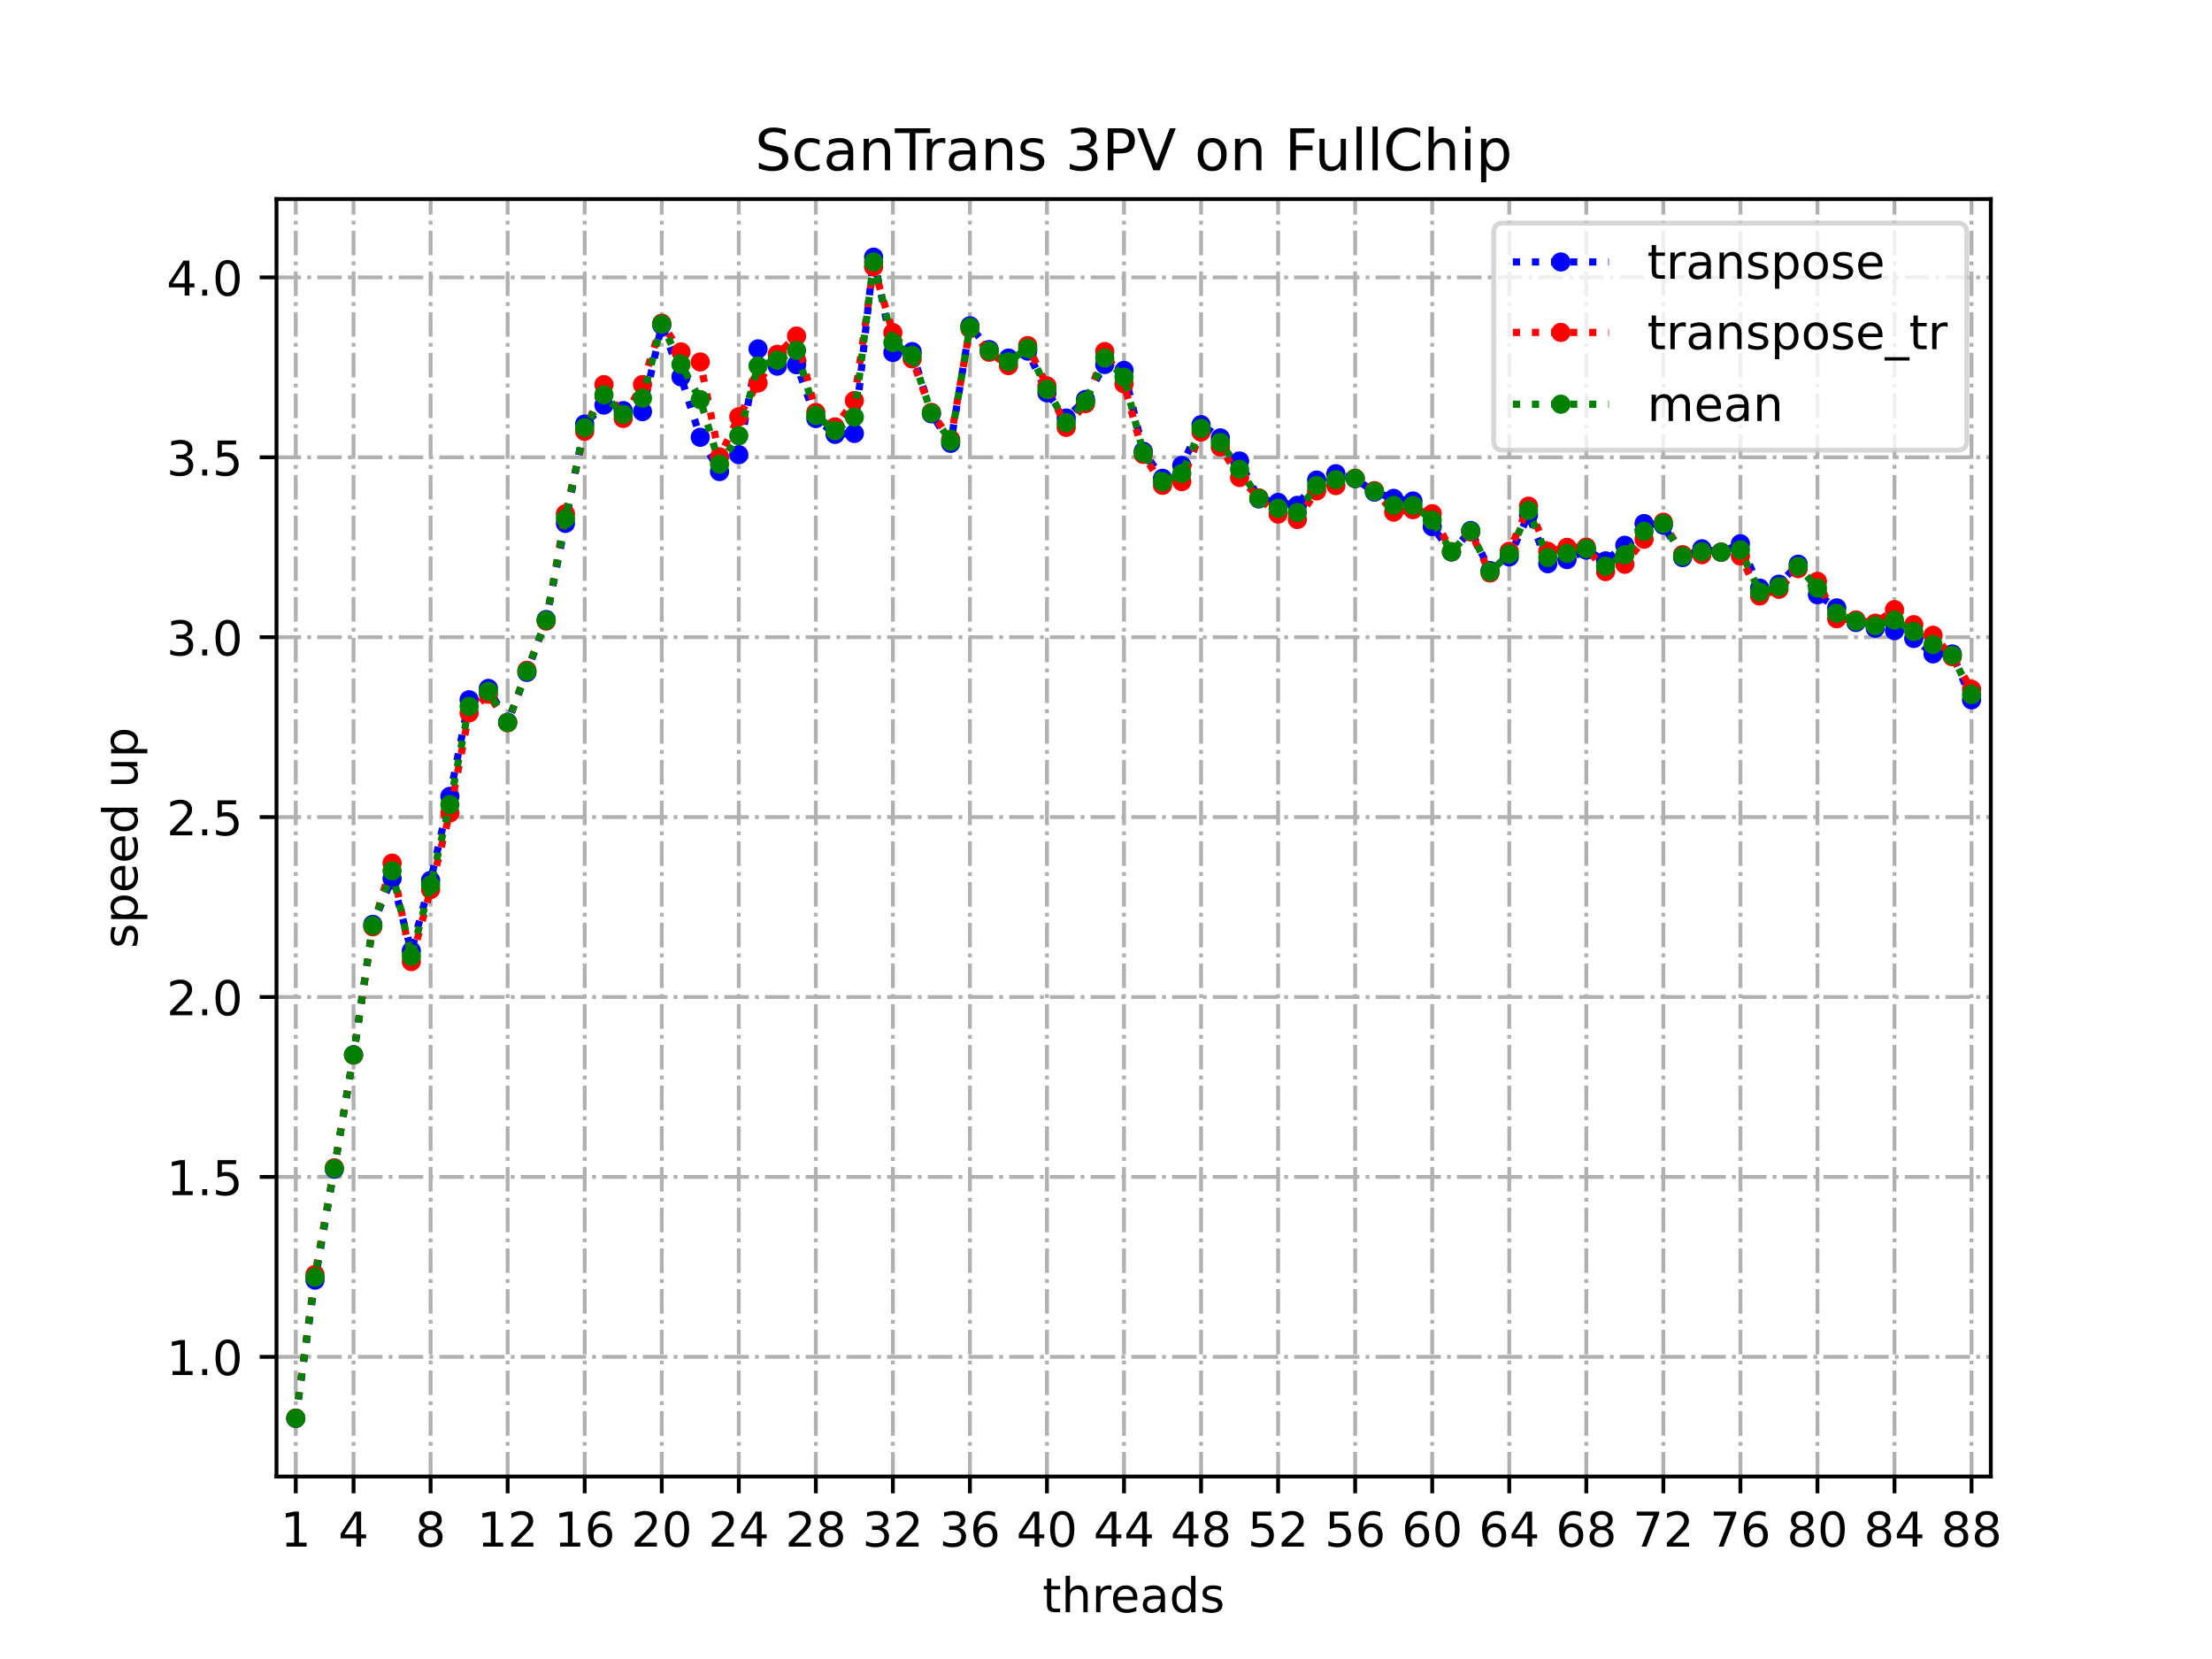 <?xml version="1.0" encoding="utf-8" standalone="no"?>
<!DOCTYPE svg PUBLIC "-//W3C//DTD SVG 1.1//EN"
  "http://www.w3.org/Graphics/SVG/1.1/DTD/svg11.dtd">
<!-- Created with matplotlib (https://matplotlib.org/) -->
<svg height="345.6pt" version="1.1" viewBox="0 0 460.8 345.6" width="460.8pt" xmlns="http://www.w3.org/2000/svg" xmlns:xlink="http://www.w3.org/1999/xlink">
 <defs>
  <style type="text/css">
*{stroke-linecap:butt;stroke-linejoin:round;}
  </style>
 </defs>
 <g id="figure_1">
  <g id="patch_1">
   <path d="M 0 345.6 
L 460.8 345.6 
L 460.8 0 
L 0 0 
z
" style="fill:#ffffff;"/>
  </g>
  <g id="axes_1">
   <g id="patch_2">
    <path d="M 57.6 307.584 
L 414.72 307.584 
L 414.72 41.472 
L 57.6 41.472 
z
" style="fill:#ffffff;"/>
   </g>
   <g id="matplotlib.axis_1">
    <g id="xtick_1">
     <g id="line2d_1">
      <path clip-path="url(#p7c2045f672)" d="M 61.613 307.584 
L 61.613 41.472 
" style="fill:none;stroke:#b0b0b0;stroke-dasharray:5.12,1.28,0.8,1.28;stroke-dashoffset:0;stroke-width:0.8;"/>
     </g>
     <g id="line2d_2">
      <defs>
       <path d="M 0 0 
L 0 3.5 
" id="m9dbba92ebf" style="stroke:#000000;stroke-width:0.8;"/>
      </defs>
      <g>
       <use style="stroke:#000000;stroke-width:0.8;" x="61.613" xlink:href="#m9dbba92ebf" y="307.584"/>
      </g>
     </g>
     <g id="text_1">
      <!-- 1 -->
      <defs>
       <path d="M 12.406 8.297 
L 28.516 8.297 
L 28.516 63.922 
L 10.984 60.406 
L 10.984 69.391 
L 28.422 72.906 
L 38.281 72.906 
L 38.281 8.297 
L 54.391 8.297 
L 54.391 0 
L 12.406 0 
z
" id="DejaVuSans-49"/>
      </defs>
      <g transform="translate(58.431 322.182)scale(0.1 -0.1)">
       <use xlink:href="#DejaVuSans-49"/>
      </g>
     </g>
    </g>
    <g id="xtick_2">
     <g id="line2d_3">
      <path clip-path="url(#p7c2045f672)" d="M 73.65 307.584 
L 73.65 41.472 
" style="fill:none;stroke:#b0b0b0;stroke-dasharray:5.12,1.28,0.8,1.28;stroke-dashoffset:0;stroke-width:0.8;"/>
     </g>
     <g id="line2d_4">
      <g>
       <use style="stroke:#000000;stroke-width:0.8;" x="73.65" xlink:href="#m9dbba92ebf" y="307.584"/>
      </g>
     </g>
     <g id="text_2">
      <!-- 4 -->
      <defs>
       <path d="M 37.797 64.312 
L 12.891 25.391 
L 37.797 25.391 
z
M 35.203 72.906 
L 47.609 72.906 
L 47.609 25.391 
L 58.016 25.391 
L 58.016 17.188 
L 47.609 17.188 
L 47.609 0 
L 37.797 0 
L 37.797 17.188 
L 4.891 17.188 
L 4.891 26.703 
z
" id="DejaVuSans-52"/>
      </defs>
      <g transform="translate(70.469 322.182)scale(0.1 -0.1)">
       <use xlink:href="#DejaVuSans-52"/>
      </g>
     </g>
    </g>
    <g id="xtick_3">
     <g id="line2d_5">
      <path clip-path="url(#p7c2045f672)" d="M 89.701 307.584 
L 89.701 41.472 
" style="fill:none;stroke:#b0b0b0;stroke-dasharray:5.12,1.28,0.8,1.28;stroke-dashoffset:0;stroke-width:0.8;"/>
     </g>
     <g id="line2d_6">
      <g>
       <use style="stroke:#000000;stroke-width:0.8;" x="89.701" xlink:href="#m9dbba92ebf" y="307.584"/>
      </g>
     </g>
     <g id="text_3">
      <!-- 8 -->
      <defs>
       <path d="M 31.781 34.625 
Q 24.75 34.625 20.719 30.859 
Q 16.703 27.094 16.703 20.516 
Q 16.703 13.922 20.719 10.156 
Q 24.75 6.391 31.781 6.391 
Q 38.812 6.391 42.859 10.172 
Q 46.922 13.969 46.922 20.516 
Q 46.922 27.094 42.891 30.859 
Q 38.875 34.625 31.781 34.625 
z
M 21.922 38.812 
Q 15.578 40.375 12.031 44.719 
Q 8.5 49.078 8.5 55.328 
Q 8.5 64.062 14.719 69.141 
Q 20.953 74.219 31.781 74.219 
Q 42.672 74.219 48.875 69.141 
Q 55.078 64.062 55.078 55.328 
Q 55.078 49.078 51.531 44.719 
Q 48 40.375 41.703 38.812 
Q 48.828 37.156 52.797 32.312 
Q 56.781 27.484 56.781 20.516 
Q 56.781 9.906 50.312 4.234 
Q 43.844 -1.422 31.781 -1.422 
Q 19.734 -1.422 13.25 4.234 
Q 6.781 9.906 6.781 20.516 
Q 6.781 27.484 10.781 32.312 
Q 14.797 37.156 21.922 38.812 
z
M 18.312 54.391 
Q 18.312 48.734 21.844 45.562 
Q 25.391 42.391 31.781 42.391 
Q 38.141 42.391 41.719 45.562 
Q 45.312 48.734 45.312 54.391 
Q 45.312 60.062 41.719 63.234 
Q 38.141 66.406 31.781 66.406 
Q 25.391 66.406 21.844 63.234 
Q 18.312 60.062 18.312 54.391 
z
" id="DejaVuSans-56"/>
      </defs>
      <g transform="translate(86.519 322.182)scale(0.1 -0.1)">
       <use xlink:href="#DejaVuSans-56"/>
      </g>
     </g>
    </g>
    <g id="xtick_4">
     <g id="line2d_7">
      <path clip-path="url(#p7c2045f672)" d="M 105.751 307.584 
L 105.751 41.472 
" style="fill:none;stroke:#b0b0b0;stroke-dasharray:5.12,1.28,0.8,1.28;stroke-dashoffset:0;stroke-width:0.8;"/>
     </g>
     <g id="line2d_8">
      <g>
       <use style="stroke:#000000;stroke-width:0.8;" x="105.751" xlink:href="#m9dbba92ebf" y="307.584"/>
      </g>
     </g>
     <g id="text_4">
      <!-- 12 -->
      <defs>
       <path d="M 19.188 8.297 
L 53.609 8.297 
L 53.609 0 
L 7.328 0 
L 7.328 8.297 
Q 12.938 14.109 22.625 23.891 
Q 32.328 33.688 34.812 36.531 
Q 39.547 41.844 41.422 45.531 
Q 43.312 49.219 43.312 52.781 
Q 43.312 58.594 39.234 62.25 
Q 35.156 65.922 28.609 65.922 
Q 23.969 65.922 18.812 64.312 
Q 13.672 62.703 7.812 59.422 
L 7.812 69.391 
Q 13.766 71.781 18.938 73 
Q 24.125 74.219 28.422 74.219 
Q 39.75 74.219 46.484 68.547 
Q 53.219 62.891 53.219 53.422 
Q 53.219 48.922 51.531 44.891 
Q 49.859 40.875 45.406 35.406 
Q 44.188 33.984 37.641 27.219 
Q 31.109 20.453 19.188 8.297 
z
" id="DejaVuSans-50"/>
      </defs>
      <g transform="translate(99.389 322.182)scale(0.1 -0.1)">
       <use xlink:href="#DejaVuSans-49"/>
       <use x="63.623" xlink:href="#DejaVuSans-50"/>
      </g>
     </g>
    </g>
    <g id="xtick_5">
     <g id="line2d_9">
      <path clip-path="url(#p7c2045f672)" d="M 121.801 307.584 
L 121.801 41.472 
" style="fill:none;stroke:#b0b0b0;stroke-dasharray:5.12,1.28,0.8,1.28;stroke-dashoffset:0;stroke-width:0.8;"/>
     </g>
     <g id="line2d_10">
      <g>
       <use style="stroke:#000000;stroke-width:0.8;" x="121.801" xlink:href="#m9dbba92ebf" y="307.584"/>
      </g>
     </g>
     <g id="text_5">
      <!-- 16 -->
      <defs>
       <path d="M 33.016 40.375 
Q 26.375 40.375 22.484 35.828 
Q 18.609 31.297 18.609 23.391 
Q 18.609 15.531 22.484 10.953 
Q 26.375 6.391 33.016 6.391 
Q 39.656 6.391 43.531 10.953 
Q 47.406 15.531 47.406 23.391 
Q 47.406 31.297 43.531 35.828 
Q 39.656 40.375 33.016 40.375 
z
M 52.594 71.297 
L 52.594 62.312 
Q 48.875 64.062 45.094 64.984 
Q 41.312 65.922 37.594 65.922 
Q 27.828 65.922 22.672 59.328 
Q 17.531 52.734 16.797 39.406 
Q 19.672 43.656 24.016 45.922 
Q 28.375 48.188 33.594 48.188 
Q 44.578 48.188 50.953 41.516 
Q 57.328 34.859 57.328 23.391 
Q 57.328 12.156 50.688 5.359 
Q 44.047 -1.422 33.016 -1.422 
Q 20.359 -1.422 13.672 8.266 
Q 6.984 17.969 6.984 36.375 
Q 6.984 53.656 15.188 63.938 
Q 23.391 74.219 37.203 74.219 
Q 40.922 74.219 44.703 73.484 
Q 48.484 72.75 52.594 71.297 
z
" id="DejaVuSans-54"/>
      </defs>
      <g transform="translate(115.439 322.182)scale(0.1 -0.1)">
       <use xlink:href="#DejaVuSans-49"/>
       <use x="63.623" xlink:href="#DejaVuSans-54"/>
      </g>
     </g>
    </g>
    <g id="xtick_6">
     <g id="line2d_11">
      <path clip-path="url(#p7c2045f672)" d="M 137.852 307.584 
L 137.852 41.472 
" style="fill:none;stroke:#b0b0b0;stroke-dasharray:5.12,1.28,0.8,1.28;stroke-dashoffset:0;stroke-width:0.8;"/>
     </g>
     <g id="line2d_12">
      <g>
       <use style="stroke:#000000;stroke-width:0.8;" x="137.852" xlink:href="#m9dbba92ebf" y="307.584"/>
      </g>
     </g>
     <g id="text_6">
      <!-- 20 -->
      <defs>
       <path d="M 31.781 66.406 
Q 24.172 66.406 20.328 58.906 
Q 16.5 51.422 16.5 36.375 
Q 16.5 21.391 20.328 13.891 
Q 24.172 6.391 31.781 6.391 
Q 39.453 6.391 43.281 13.891 
Q 47.125 21.391 47.125 36.375 
Q 47.125 51.422 43.281 58.906 
Q 39.453 66.406 31.781 66.406 
z
M 31.781 74.219 
Q 44.047 74.219 50.516 64.516 
Q 56.984 54.828 56.984 36.375 
Q 56.984 17.969 50.516 8.266 
Q 44.047 -1.422 31.781 -1.422 
Q 19.531 -1.422 13.062 8.266 
Q 6.594 17.969 6.594 36.375 
Q 6.594 54.828 13.062 64.516 
Q 19.531 74.219 31.781 74.219 
z
" id="DejaVuSans-48"/>
      </defs>
      <g transform="translate(131.489 322.182)scale(0.1 -0.1)">
       <use xlink:href="#DejaVuSans-50"/>
       <use x="63.623" xlink:href="#DejaVuSans-48"/>
      </g>
     </g>
    </g>
    <g id="xtick_7">
     <g id="line2d_13">
      <path clip-path="url(#p7c2045f672)" d="M 153.902 307.584 
L 153.902 41.472 
" style="fill:none;stroke:#b0b0b0;stroke-dasharray:5.12,1.28,0.8,1.28;stroke-dashoffset:0;stroke-width:0.8;"/>
     </g>
     <g id="line2d_14">
      <g>
       <use style="stroke:#000000;stroke-width:0.8;" x="153.902" xlink:href="#m9dbba92ebf" y="307.584"/>
      </g>
     </g>
     <g id="text_7">
      <!-- 24 -->
      <g transform="translate(147.54 322.182)scale(0.1 -0.1)">
       <use xlink:href="#DejaVuSans-50"/>
       <use x="63.623" xlink:href="#DejaVuSans-52"/>
      </g>
     </g>
    </g>
    <g id="xtick_8">
     <g id="line2d_15">
      <path clip-path="url(#p7c2045f672)" d="M 169.952 307.584 
L 169.952 41.472 
" style="fill:none;stroke:#b0b0b0;stroke-dasharray:5.12,1.28,0.8,1.28;stroke-dashoffset:0;stroke-width:0.8;"/>
     </g>
     <g id="line2d_16">
      <g>
       <use style="stroke:#000000;stroke-width:0.8;" x="169.952" xlink:href="#m9dbba92ebf" y="307.584"/>
      </g>
     </g>
     <g id="text_8">
      <!-- 28 -->
      <g transform="translate(163.59 322.182)scale(0.1 -0.1)">
       <use xlink:href="#DejaVuSans-50"/>
       <use x="63.623" xlink:href="#DejaVuSans-56"/>
      </g>
     </g>
    </g>
    <g id="xtick_9">
     <g id="line2d_17">
      <path clip-path="url(#p7c2045f672)" d="M 186.003 307.584 
L 186.003 41.472 
" style="fill:none;stroke:#b0b0b0;stroke-dasharray:5.12,1.28,0.8,1.28;stroke-dashoffset:0;stroke-width:0.8;"/>
     </g>
     <g id="line2d_18">
      <g>
       <use style="stroke:#000000;stroke-width:0.8;" x="186.003" xlink:href="#m9dbba92ebf" y="307.584"/>
      </g>
     </g>
     <g id="text_9">
      <!-- 32 -->
      <defs>
       <path d="M 40.578 39.312 
Q 47.656 37.797 51.625 33 
Q 55.609 28.219 55.609 21.188 
Q 55.609 10.406 48.188 4.484 
Q 40.766 -1.422 27.094 -1.422 
Q 22.516 -1.422 17.656 -0.516 
Q 12.797 0.391 7.625 2.203 
L 7.625 11.719 
Q 11.719 9.328 16.594 8.109 
Q 21.484 6.891 26.812 6.891 
Q 36.078 6.891 40.938 10.547 
Q 45.797 14.203 45.797 21.188 
Q 45.797 27.641 41.281 31.266 
Q 36.766 34.906 28.719 34.906 
L 20.219 34.906 
L 20.219 43.016 
L 29.109 43.016 
Q 36.375 43.016 40.234 45.922 
Q 44.094 48.828 44.094 54.297 
Q 44.094 59.906 40.109 62.906 
Q 36.141 65.922 28.719 65.922 
Q 24.656 65.922 20.016 65.031 
Q 15.375 64.156 9.812 62.312 
L 9.812 71.094 
Q 15.438 72.656 20.344 73.438 
Q 25.25 74.219 29.594 74.219 
Q 40.828 74.219 47.359 69.109 
Q 53.906 64.016 53.906 55.328 
Q 53.906 49.266 50.438 45.094 
Q 46.969 40.922 40.578 39.312 
z
" id="DejaVuSans-51"/>
      </defs>
      <g transform="translate(179.64 322.182)scale(0.1 -0.1)">
       <use xlink:href="#DejaVuSans-51"/>
       <use x="63.623" xlink:href="#DejaVuSans-50"/>
      </g>
     </g>
    </g>
    <g id="xtick_10">
     <g id="line2d_19">
      <path clip-path="url(#p7c2045f672)" d="M 202.053 307.584 
L 202.053 41.472 
" style="fill:none;stroke:#b0b0b0;stroke-dasharray:5.12,1.28,0.8,1.28;stroke-dashoffset:0;stroke-width:0.8;"/>
     </g>
     <g id="line2d_20">
      <g>
       <use style="stroke:#000000;stroke-width:0.8;" x="202.053" xlink:href="#m9dbba92ebf" y="307.584"/>
      </g>
     </g>
     <g id="text_10">
      <!-- 36 -->
      <g transform="translate(195.691 322.182)scale(0.1 -0.1)">
       <use xlink:href="#DejaVuSans-51"/>
       <use x="63.623" xlink:href="#DejaVuSans-54"/>
      </g>
     </g>
    </g>
    <g id="xtick_11">
     <g id="line2d_21">
      <path clip-path="url(#p7c2045f672)" d="M 218.103 307.584 
L 218.103 41.472 
" style="fill:none;stroke:#b0b0b0;stroke-dasharray:5.12,1.28,0.8,1.28;stroke-dashoffset:0;stroke-width:0.8;"/>
     </g>
     <g id="line2d_22">
      <g>
       <use style="stroke:#000000;stroke-width:0.8;" x="218.103" xlink:href="#m9dbba92ebf" y="307.584"/>
      </g>
     </g>
     <g id="text_11">
      <!-- 40 -->
      <g transform="translate(211.741 322.182)scale(0.1 -0.1)">
       <use xlink:href="#DejaVuSans-52"/>
       <use x="63.623" xlink:href="#DejaVuSans-48"/>
      </g>
     </g>
    </g>
    <g id="xtick_12">
     <g id="line2d_23">
      <path clip-path="url(#p7c2045f672)" d="M 234.154 307.584 
L 234.154 41.472 
" style="fill:none;stroke:#b0b0b0;stroke-dasharray:5.12,1.28,0.8,1.28;stroke-dashoffset:0;stroke-width:0.8;"/>
     </g>
     <g id="line2d_24">
      <g>
       <use style="stroke:#000000;stroke-width:0.8;" x="234.154" xlink:href="#m9dbba92ebf" y="307.584"/>
      </g>
     </g>
     <g id="text_12">
      <!-- 44 -->
      <g transform="translate(227.791 322.182)scale(0.1 -0.1)">
       <use xlink:href="#DejaVuSans-52"/>
       <use x="63.623" xlink:href="#DejaVuSans-52"/>
      </g>
     </g>
    </g>
    <g id="xtick_13">
     <g id="line2d_25">
      <path clip-path="url(#p7c2045f672)" d="M 250.204 307.584 
L 250.204 41.472 
" style="fill:none;stroke:#b0b0b0;stroke-dasharray:5.12,1.28,0.8,1.28;stroke-dashoffset:0;stroke-width:0.8;"/>
     </g>
     <g id="line2d_26">
      <g>
       <use style="stroke:#000000;stroke-width:0.8;" x="250.204" xlink:href="#m9dbba92ebf" y="307.584"/>
      </g>
     </g>
     <g id="text_13">
      <!-- 48 -->
      <g transform="translate(243.842 322.182)scale(0.1 -0.1)">
       <use xlink:href="#DejaVuSans-52"/>
       <use x="63.623" xlink:href="#DejaVuSans-56"/>
      </g>
     </g>
    </g>
    <g id="xtick_14">
     <g id="line2d_27">
      <path clip-path="url(#p7c2045f672)" d="M 266.254 307.584 
L 266.254 41.472 
" style="fill:none;stroke:#b0b0b0;stroke-dasharray:5.12,1.28,0.8,1.28;stroke-dashoffset:0;stroke-width:0.8;"/>
     </g>
     <g id="line2d_28">
      <g>
       <use style="stroke:#000000;stroke-width:0.8;" x="266.254" xlink:href="#m9dbba92ebf" y="307.584"/>
      </g>
     </g>
     <g id="text_14">
      <!-- 52 -->
      <defs>
       <path d="M 10.797 72.906 
L 49.516 72.906 
L 49.516 64.594 
L 19.828 64.594 
L 19.828 46.734 
Q 21.969 47.469 24.109 47.828 
Q 26.266 48.188 28.422 48.188 
Q 40.625 48.188 47.75 41.5 
Q 54.891 34.812 54.891 23.391 
Q 54.891 11.625 47.562 5.094 
Q 40.234 -1.422 26.906 -1.422 
Q 22.312 -1.422 17.547 -0.641 
Q 12.797 0.141 7.719 1.703 
L 7.719 11.625 
Q 12.109 9.234 16.797 8.062 
Q 21.484 6.891 26.703 6.891 
Q 35.156 6.891 40.078 11.328 
Q 45.016 15.766 45.016 23.391 
Q 45.016 31 40.078 35.438 
Q 35.156 39.891 26.703 39.891 
Q 22.75 39.891 18.812 39.016 
Q 14.891 38.141 10.797 36.281 
z
" id="DejaVuSans-53"/>
      </defs>
      <g transform="translate(259.892 322.182)scale(0.1 -0.1)">
       <use xlink:href="#DejaVuSans-53"/>
       <use x="63.623" xlink:href="#DejaVuSans-50"/>
      </g>
     </g>
    </g>
    <g id="xtick_15">
     <g id="line2d_29">
      <path clip-path="url(#p7c2045f672)" d="M 282.305 307.584 
L 282.305 41.472 
" style="fill:none;stroke:#b0b0b0;stroke-dasharray:5.12,1.28,0.8,1.28;stroke-dashoffset:0;stroke-width:0.8;"/>
     </g>
     <g id="line2d_30">
      <g>
       <use style="stroke:#000000;stroke-width:0.8;" x="282.305" xlink:href="#m9dbba92ebf" y="307.584"/>
      </g>
     </g>
     <g id="text_15">
      <!-- 56 -->
      <g transform="translate(275.942 322.182)scale(0.1 -0.1)">
       <use xlink:href="#DejaVuSans-53"/>
       <use x="63.623" xlink:href="#DejaVuSans-54"/>
      </g>
     </g>
    </g>
    <g id="xtick_16">
     <g id="line2d_31">
      <path clip-path="url(#p7c2045f672)" d="M 298.355 307.584 
L 298.355 41.472 
" style="fill:none;stroke:#b0b0b0;stroke-dasharray:5.12,1.28,0.8,1.28;stroke-dashoffset:0;stroke-width:0.8;"/>
     </g>
     <g id="line2d_32">
      <g>
       <use style="stroke:#000000;stroke-width:0.8;" x="298.355" xlink:href="#m9dbba92ebf" y="307.584"/>
      </g>
     </g>
     <g id="text_16">
      <!-- 60 -->
      <g transform="translate(291.993 322.182)scale(0.1 -0.1)">
       <use xlink:href="#DejaVuSans-54"/>
       <use x="63.623" xlink:href="#DejaVuSans-48"/>
      </g>
     </g>
    </g>
    <g id="xtick_17">
     <g id="line2d_33">
      <path clip-path="url(#p7c2045f672)" d="M 314.405 307.584 
L 314.405 41.472 
" style="fill:none;stroke:#b0b0b0;stroke-dasharray:5.12,1.28,0.8,1.28;stroke-dashoffset:0;stroke-width:0.8;"/>
     </g>
     <g id="line2d_34">
      <g>
       <use style="stroke:#000000;stroke-width:0.8;" x="314.405" xlink:href="#m9dbba92ebf" y="307.584"/>
      </g>
     </g>
     <g id="text_17">
      <!-- 64 -->
      <g transform="translate(308.043 322.182)scale(0.1 -0.1)">
       <use xlink:href="#DejaVuSans-54"/>
       <use x="63.623" xlink:href="#DejaVuSans-52"/>
      </g>
     </g>
    </g>
    <g id="xtick_18">
     <g id="line2d_35">
      <path clip-path="url(#p7c2045f672)" d="M 330.456 307.584 
L 330.456 41.472 
" style="fill:none;stroke:#b0b0b0;stroke-dasharray:5.12,1.28,0.8,1.28;stroke-dashoffset:0;stroke-width:0.8;"/>
     </g>
     <g id="line2d_36">
      <g>
       <use style="stroke:#000000;stroke-width:0.8;" x="330.456" xlink:href="#m9dbba92ebf" y="307.584"/>
      </g>
     </g>
     <g id="text_18">
      <!-- 68 -->
      <g transform="translate(324.093 322.182)scale(0.1 -0.1)">
       <use xlink:href="#DejaVuSans-54"/>
       <use x="63.623" xlink:href="#DejaVuSans-56"/>
      </g>
     </g>
    </g>
    <g id="xtick_19">
     <g id="line2d_37">
      <path clip-path="url(#p7c2045f672)" d="M 346.506 307.584 
L 346.506 41.472 
" style="fill:none;stroke:#b0b0b0;stroke-dasharray:5.12,1.28,0.8,1.28;stroke-dashoffset:0;stroke-width:0.8;"/>
     </g>
     <g id="line2d_38">
      <g>
       <use style="stroke:#000000;stroke-width:0.8;" x="346.506" xlink:href="#m9dbba92ebf" y="307.584"/>
      </g>
     </g>
     <g id="text_19">
      <!-- 72 -->
      <defs>
       <path d="M 8.203 72.906 
L 55.078 72.906 
L 55.078 68.703 
L 28.609 0 
L 18.312 0 
L 43.219 64.594 
L 8.203 64.594 
z
" id="DejaVuSans-55"/>
      </defs>
      <g transform="translate(340.144 322.182)scale(0.1 -0.1)">
       <use xlink:href="#DejaVuSans-55"/>
       <use x="63.623" xlink:href="#DejaVuSans-50"/>
      </g>
     </g>
    </g>
    <g id="xtick_20">
     <g id="line2d_39">
      <path clip-path="url(#p7c2045f672)" d="M 362.556 307.584 
L 362.556 41.472 
" style="fill:none;stroke:#b0b0b0;stroke-dasharray:5.12,1.28,0.8,1.28;stroke-dashoffset:0;stroke-width:0.8;"/>
     </g>
     <g id="line2d_40">
      <g>
       <use style="stroke:#000000;stroke-width:0.8;" x="362.556" xlink:href="#m9dbba92ebf" y="307.584"/>
      </g>
     </g>
     <g id="text_20">
      <!-- 76 -->
      <g transform="translate(356.194 322.182)scale(0.1 -0.1)">
       <use xlink:href="#DejaVuSans-55"/>
       <use x="63.623" xlink:href="#DejaVuSans-54"/>
      </g>
     </g>
    </g>
    <g id="xtick_21">
     <g id="line2d_41">
      <path clip-path="url(#p7c2045f672)" d="M 378.607 307.584 
L 378.607 41.472 
" style="fill:none;stroke:#b0b0b0;stroke-dasharray:5.12,1.28,0.8,1.28;stroke-dashoffset:0;stroke-width:0.8;"/>
     </g>
     <g id="line2d_42">
      <g>
       <use style="stroke:#000000;stroke-width:0.8;" x="378.607" xlink:href="#m9dbba92ebf" y="307.584"/>
      </g>
     </g>
     <g id="text_21">
      <!-- 80 -->
      <g transform="translate(372.244 322.182)scale(0.1 -0.1)">
       <use xlink:href="#DejaVuSans-56"/>
       <use x="63.623" xlink:href="#DejaVuSans-48"/>
      </g>
     </g>
    </g>
    <g id="xtick_22">
     <g id="line2d_43">
      <path clip-path="url(#p7c2045f672)" d="M 394.657 307.584 
L 394.657 41.472 
" style="fill:none;stroke:#b0b0b0;stroke-dasharray:5.12,1.28,0.8,1.28;stroke-dashoffset:0;stroke-width:0.8;"/>
     </g>
     <g id="line2d_44">
      <g>
       <use style="stroke:#000000;stroke-width:0.8;" x="394.657" xlink:href="#m9dbba92ebf" y="307.584"/>
      </g>
     </g>
     <g id="text_22">
      <!-- 84 -->
      <g transform="translate(388.295 322.182)scale(0.1 -0.1)">
       <use xlink:href="#DejaVuSans-56"/>
       <use x="63.623" xlink:href="#DejaVuSans-52"/>
      </g>
     </g>
    </g>
    <g id="xtick_23">
     <g id="line2d_45">
      <path clip-path="url(#p7c2045f672)" d="M 410.707 307.584 
L 410.707 41.472 
" style="fill:none;stroke:#b0b0b0;stroke-dasharray:5.12,1.28,0.8,1.28;stroke-dashoffset:0;stroke-width:0.8;"/>
     </g>
     <g id="line2d_46">
      <g>
       <use style="stroke:#000000;stroke-width:0.8;" x="410.707" xlink:href="#m9dbba92ebf" y="307.584"/>
      </g>
     </g>
     <g id="text_23">
      <!-- 88 -->
      <g transform="translate(404.345 322.182)scale(0.1 -0.1)">
       <use xlink:href="#DejaVuSans-56"/>
       <use x="63.623" xlink:href="#DejaVuSans-56"/>
      </g>
     </g>
    </g>
    <g id="text_24">
     <!-- threads -->
     <defs>
      <path d="M 18.312 70.219 
L 18.312 54.688 
L 36.812 54.688 
L 36.812 47.703 
L 18.312 47.703 
L 18.312 18.016 
Q 18.312 11.328 20.141 9.422 
Q 21.969 7.516 27.594 7.516 
L 36.812 7.516 
L 36.812 0 
L 27.594 0 
Q 17.188 0 13.234 3.875 
Q 9.281 7.766 9.281 18.016 
L 9.281 47.703 
L 2.688 47.703 
L 2.688 54.688 
L 9.281 54.688 
L 9.281 70.219 
z
" id="DejaVuSans-116"/>
      <path d="M 54.891 33.016 
L 54.891 0 
L 45.906 0 
L 45.906 32.719 
Q 45.906 40.484 42.875 44.328 
Q 39.844 48.188 33.797 48.188 
Q 26.516 48.188 22.312 43.547 
Q 18.109 38.922 18.109 30.906 
L 18.109 0 
L 9.078 0 
L 9.078 75.984 
L 18.109 75.984 
L 18.109 46.188 
Q 21.344 51.125 25.703 53.562 
Q 30.078 56 35.797 56 
Q 45.219 56 50.047 50.172 
Q 54.891 44.344 54.891 33.016 
z
" id="DejaVuSans-104"/>
      <path d="M 41.109 46.297 
Q 39.594 47.172 37.812 47.578 
Q 36.031 48 33.891 48 
Q 26.266 48 22.188 43.047 
Q 18.109 38.094 18.109 28.812 
L 18.109 0 
L 9.078 0 
L 9.078 54.688 
L 18.109 54.688 
L 18.109 46.188 
Q 20.953 51.172 25.484 53.578 
Q 30.031 56 36.531 56 
Q 37.453 56 38.578 55.875 
Q 39.703 55.766 41.062 55.516 
z
" id="DejaVuSans-114"/>
      <path d="M 56.203 29.594 
L 56.203 25.203 
L 14.891 25.203 
Q 15.484 15.922 20.484 11.062 
Q 25.484 6.203 34.422 6.203 
Q 39.594 6.203 44.453 7.469 
Q 49.312 8.734 54.109 11.281 
L 54.109 2.781 
Q 49.266 0.734 44.188 -0.344 
Q 39.109 -1.422 33.891 -1.422 
Q 20.797 -1.422 13.156 6.188 
Q 5.516 13.812 5.516 26.812 
Q 5.516 40.234 12.766 48.109 
Q 20.016 56 32.328 56 
Q 43.359 56 49.781 48.891 
Q 56.203 41.797 56.203 29.594 
z
M 47.219 32.234 
Q 47.125 39.594 43.094 43.984 
Q 39.062 48.391 32.422 48.391 
Q 24.906 48.391 20.391 44.141 
Q 15.875 39.891 15.188 32.172 
z
" id="DejaVuSans-101"/>
      <path d="M 34.281 27.484 
Q 23.391 27.484 19.188 25 
Q 14.984 22.516 14.984 16.5 
Q 14.984 11.719 18.141 8.906 
Q 21.297 6.109 26.703 6.109 
Q 34.188 6.109 38.703 11.406 
Q 43.219 16.703 43.219 25.484 
L 43.219 27.484 
z
M 52.203 31.203 
L 52.203 0 
L 43.219 0 
L 43.219 8.297 
Q 40.141 3.328 35.547 0.953 
Q 30.953 -1.422 24.312 -1.422 
Q 15.922 -1.422 10.953 3.297 
Q 6 8.016 6 15.922 
Q 6 25.141 12.172 29.828 
Q 18.359 34.516 30.609 34.516 
L 43.219 34.516 
L 43.219 35.406 
Q 43.219 41.609 39.141 45 
Q 35.062 48.391 27.688 48.391 
Q 23 48.391 18.547 47.266 
Q 14.109 46.141 10.016 43.891 
L 10.016 52.203 
Q 14.938 54.109 19.578 55.047 
Q 24.219 56 28.609 56 
Q 40.484 56 46.344 49.844 
Q 52.203 43.703 52.203 31.203 
z
" id="DejaVuSans-97"/>
      <path d="M 45.406 46.391 
L 45.406 75.984 
L 54.391 75.984 
L 54.391 0 
L 45.406 0 
L 45.406 8.203 
Q 42.578 3.328 38.25 0.953 
Q 33.938 -1.422 27.875 -1.422 
Q 17.969 -1.422 11.734 6.484 
Q 5.516 14.406 5.516 27.297 
Q 5.516 40.188 11.734 48.094 
Q 17.969 56 27.875 56 
Q 33.938 56 38.25 53.625 
Q 42.578 51.266 45.406 46.391 
z
M 14.797 27.297 
Q 14.797 17.391 18.875 11.75 
Q 22.953 6.109 30.078 6.109 
Q 37.203 6.109 41.297 11.75 
Q 45.406 17.391 45.406 27.297 
Q 45.406 37.203 41.297 42.844 
Q 37.203 48.484 30.078 48.484 
Q 22.953 48.484 18.875 42.844 
Q 14.797 37.203 14.797 27.297 
z
" id="DejaVuSans-100"/>
      <path d="M 44.281 53.078 
L 44.281 44.578 
Q 40.484 46.531 36.375 47.5 
Q 32.281 48.484 27.875 48.484 
Q 21.188 48.484 17.844 46.438 
Q 14.5 44.391 14.5 40.281 
Q 14.5 37.156 16.891 35.375 
Q 19.281 33.594 26.516 31.984 
L 29.594 31.297 
Q 39.156 29.25 43.188 25.516 
Q 47.219 21.781 47.219 15.094 
Q 47.219 7.469 41.188 3.016 
Q 35.156 -1.422 24.609 -1.422 
Q 20.219 -1.422 15.453 -0.562 
Q 10.688 0.297 5.422 2 
L 5.422 11.281 
Q 10.406 8.688 15.234 7.391 
Q 20.062 6.109 24.812 6.109 
Q 31.156 6.109 34.562 8.281 
Q 37.984 10.453 37.984 14.406 
Q 37.984 18.062 35.516 20.016 
Q 33.062 21.969 24.703 23.781 
L 21.578 24.516 
Q 13.234 26.266 9.516 29.906 
Q 5.812 33.547 5.812 39.891 
Q 5.812 47.609 11.281 51.797 
Q 16.75 56 26.812 56 
Q 31.781 56 36.172 55.266 
Q 40.578 54.547 44.281 53.078 
z
" id="DejaVuSans-115"/>
     </defs>
     <g transform="translate(217.169 335.861)scale(0.1 -0.1)">
      <use xlink:href="#DejaVuSans-116"/>
      <use x="39.209" xlink:href="#DejaVuSans-104"/>
      <use x="102.588" xlink:href="#DejaVuSans-114"/>
      <use x="141.451" xlink:href="#DejaVuSans-101"/>
      <use x="202.975" xlink:href="#DejaVuSans-97"/>
      <use x="264.254" xlink:href="#DejaVuSans-100"/>
      <use x="327.73" xlink:href="#DejaVuSans-115"/>
     </g>
    </g>
   </g>
   <g id="matplotlib.axis_2">
    <g id="ytick_1">
     <g id="line2d_47">
      <path clip-path="url(#p7c2045f672)" d="M 57.6 282.651 
L 414.72 282.651 
" style="fill:none;stroke:#b0b0b0;stroke-dasharray:5.12,1.28,0.8,1.28;stroke-dashoffset:0;stroke-width:0.8;"/>
     </g>
     <g id="line2d_48">
      <defs>
       <path d="M 0 0 
L -3.5 0 
" id="m1cdf7e2e6f" style="stroke:#000000;stroke-width:0.8;"/>
      </defs>
      <g>
       <use style="stroke:#000000;stroke-width:0.8;" x="57.6" xlink:href="#m1cdf7e2e6f" y="282.651"/>
      </g>
     </g>
     <g id="text_25">
      <!-- 1.0 -->
      <defs>
       <path d="M 10.688 12.406 
L 21 12.406 
L 21 0 
L 10.688 0 
z
" id="DejaVuSans-46"/>
      </defs>
      <g transform="translate(34.697 286.45)scale(0.1 -0.1)">
       <use xlink:href="#DejaVuSans-49"/>
       <use x="63.623" xlink:href="#DejaVuSans-46"/>
       <use x="95.41" xlink:href="#DejaVuSans-48"/>
      </g>
     </g>
    </g>
    <g id="ytick_2">
     <g id="line2d_49">
      <path clip-path="url(#p7c2045f672)" d="M 57.6 245.173 
L 414.72 245.173 
" style="fill:none;stroke:#b0b0b0;stroke-dasharray:5.12,1.28,0.8,1.28;stroke-dashoffset:0;stroke-width:0.8;"/>
     </g>
     <g id="line2d_50">
      <g>
       <use style="stroke:#000000;stroke-width:0.8;" x="57.6" xlink:href="#m1cdf7e2e6f" y="245.173"/>
      </g>
     </g>
     <g id="text_26">
      <!-- 1.5 -->
      <g transform="translate(34.697 248.972)scale(0.1 -0.1)">
       <use xlink:href="#DejaVuSans-49"/>
       <use x="63.623" xlink:href="#DejaVuSans-46"/>
       <use x="95.41" xlink:href="#DejaVuSans-53"/>
      </g>
     </g>
    </g>
    <g id="ytick_3">
     <g id="line2d_51">
      <path clip-path="url(#p7c2045f672)" d="M 57.6 207.695 
L 414.72 207.695 
" style="fill:none;stroke:#b0b0b0;stroke-dasharray:5.12,1.28,0.8,1.28;stroke-dashoffset:0;stroke-width:0.8;"/>
     </g>
     <g id="line2d_52">
      <g>
       <use style="stroke:#000000;stroke-width:0.8;" x="57.6" xlink:href="#m1cdf7e2e6f" y="207.695"/>
      </g>
     </g>
     <g id="text_27">
      <!-- 2.0 -->
      <g transform="translate(34.697 211.494)scale(0.1 -0.1)">
       <use xlink:href="#DejaVuSans-50"/>
       <use x="63.623" xlink:href="#DejaVuSans-46"/>
       <use x="95.41" xlink:href="#DejaVuSans-48"/>
      </g>
     </g>
    </g>
    <g id="ytick_4">
     <g id="line2d_53">
      <path clip-path="url(#p7c2045f672)" d="M 57.6 170.217 
L 414.72 170.217 
" style="fill:none;stroke:#b0b0b0;stroke-dasharray:5.12,1.28,0.8,1.28;stroke-dashoffset:0;stroke-width:0.8;"/>
     </g>
     <g id="line2d_54">
      <g>
       <use style="stroke:#000000;stroke-width:0.8;" x="57.6" xlink:href="#m1cdf7e2e6f" y="170.217"/>
      </g>
     </g>
     <g id="text_28">
      <!-- 2.5 -->
      <g transform="translate(34.697 174.016)scale(0.1 -0.1)">
       <use xlink:href="#DejaVuSans-50"/>
       <use x="63.623" xlink:href="#DejaVuSans-46"/>
       <use x="95.41" xlink:href="#DejaVuSans-53"/>
      </g>
     </g>
    </g>
    <g id="ytick_5">
     <g id="line2d_55">
      <path clip-path="url(#p7c2045f672)" d="M 57.6 132.738 
L 414.72 132.738 
" style="fill:none;stroke:#b0b0b0;stroke-dasharray:5.12,1.28,0.8,1.28;stroke-dashoffset:0;stroke-width:0.8;"/>
     </g>
     <g id="line2d_56">
      <g>
       <use style="stroke:#000000;stroke-width:0.8;" x="57.6" xlink:href="#m1cdf7e2e6f" y="132.738"/>
      </g>
     </g>
     <g id="text_29">
      <!-- 3.0 -->
      <g transform="translate(34.697 136.538)scale(0.1 -0.1)">
       <use xlink:href="#DejaVuSans-51"/>
       <use x="63.623" xlink:href="#DejaVuSans-46"/>
       <use x="95.41" xlink:href="#DejaVuSans-48"/>
      </g>
     </g>
    </g>
    <g id="ytick_6">
     <g id="line2d_57">
      <path clip-path="url(#p7c2045f672)" d="M 57.6 95.26 
L 414.72 95.26 
" style="fill:none;stroke:#b0b0b0;stroke-dasharray:5.12,1.28,0.8,1.28;stroke-dashoffset:0;stroke-width:0.8;"/>
     </g>
     <g id="line2d_58">
      <g>
       <use style="stroke:#000000;stroke-width:0.8;" x="57.6" xlink:href="#m1cdf7e2e6f" y="95.26"/>
      </g>
     </g>
     <g id="text_30">
      <!-- 3.5 -->
      <g transform="translate(34.697 99.06)scale(0.1 -0.1)">
       <use xlink:href="#DejaVuSans-51"/>
       <use x="63.623" xlink:href="#DejaVuSans-46"/>
       <use x="95.41" xlink:href="#DejaVuSans-53"/>
      </g>
     </g>
    </g>
    <g id="ytick_7">
     <g id="line2d_59">
      <path clip-path="url(#p7c2045f672)" d="M 57.6 57.782 
L 414.72 57.782 
" style="fill:none;stroke:#b0b0b0;stroke-dasharray:5.12,1.28,0.8,1.28;stroke-dashoffset:0;stroke-width:0.8;"/>
     </g>
     <g id="line2d_60">
      <g>
       <use style="stroke:#000000;stroke-width:0.8;" x="57.6" xlink:href="#m1cdf7e2e6f" y="57.782"/>
      </g>
     </g>
     <g id="text_31">
      <!-- 4.0 -->
      <g transform="translate(34.697 61.581)scale(0.1 -0.1)">
       <use xlink:href="#DejaVuSans-52"/>
       <use x="63.623" xlink:href="#DejaVuSans-46"/>
       <use x="95.41" xlink:href="#DejaVuSans-48"/>
      </g>
     </g>
    </g>
    <g id="text_32">
     <!-- speed up -->
     <defs>
      <path d="M 18.109 8.203 
L 18.109 -20.797 
L 9.078 -20.797 
L 9.078 54.688 
L 18.109 54.688 
L 18.109 46.391 
Q 20.953 51.266 25.266 53.625 
Q 29.594 56 35.594 56 
Q 45.562 56 51.781 48.094 
Q 58.016 40.188 58.016 27.297 
Q 58.016 14.406 51.781 6.484 
Q 45.562 -1.422 35.594 -1.422 
Q 29.594 -1.422 25.266 0.953 
Q 20.953 3.328 18.109 8.203 
z
M 48.688 27.297 
Q 48.688 37.203 44.609 42.844 
Q 40.531 48.484 33.406 48.484 
Q 26.266 48.484 22.188 42.844 
Q 18.109 37.203 18.109 27.297 
Q 18.109 17.391 22.188 11.75 
Q 26.266 6.109 33.406 6.109 
Q 40.531 6.109 44.609 11.75 
Q 48.688 17.391 48.688 27.297 
z
" id="DejaVuSans-112"/>
      <path id="DejaVuSans-32"/>
      <path d="M 8.5 21.578 
L 8.5 54.688 
L 17.484 54.688 
L 17.484 21.922 
Q 17.484 14.156 20.5 10.266 
Q 23.531 6.391 29.594 6.391 
Q 36.859 6.391 41.078 11.031 
Q 45.312 15.672 45.312 23.688 
L 45.312 54.688 
L 54.297 54.688 
L 54.297 0 
L 45.312 0 
L 45.312 8.406 
Q 42.047 3.422 37.719 1 
Q 33.406 -1.422 27.688 -1.422 
Q 18.266 -1.422 13.375 4.438 
Q 8.5 10.297 8.5 21.578 
z
M 31.109 56 
z
" id="DejaVuSans-117"/>
     </defs>
     <g transform="translate(28.617 197.566)rotate(-90)scale(0.1 -0.1)">
      <use xlink:href="#DejaVuSans-115"/>
      <use x="52.1" xlink:href="#DejaVuSans-112"/>
      <use x="115.576" xlink:href="#DejaVuSans-101"/>
      <use x="177.1" xlink:href="#DejaVuSans-101"/>
      <use x="238.623" xlink:href="#DejaVuSans-100"/>
      <use x="302.1" xlink:href="#DejaVuSans-32"/>
      <use x="333.887" xlink:href="#DejaVuSans-117"/>
      <use x="397.266" xlink:href="#DejaVuSans-112"/>
     </g>
    </g>
   </g>
   <g id="line2d_61">
    <path clip-path="url(#p7c2045f672)" d="M 61.613 295.488 
L 65.625 266.673 
L 69.638 243.567 
L 73.65 219.723 
L 77.663 192.563 
L 81.676 183.011 
L 85.688 198.09 
L 89.701 183.397 
L 93.713 165.893 
L 97.726 145.775 
L 101.738 143.406 
L 105.751 150.452 
L 109.764 140.078 
L 113.776 129.06 
L 117.789 109.025 
L 121.801 88.336 
L 125.814 84.384 
L 129.827 85.535 
L 133.839 85.753 
L 137.852 67.735 
L 141.864 78.507 
L 145.877 91.097 
L 149.889 98.236 
L 153.902 94.721 
L 157.915 72.675 
L 161.927 76.272 
L 165.94 75.979 
L 169.952 87.184 
L 173.965 90.488 
L 177.978 90.293 
L 181.99 53.568 
L 186.003 73.429 
L 190.015 73.248 
L 194.028 86.213 
L 198.04 92.353 
L 202.053 67.876 
L 206.066 72.823 
L 210.078 74.593 
L 214.091 73.141 
L 218.103 81.84 
L 222.116 87.089 
L 226.129 83.216 
L 230.141 75.93 
L 234.154 77.168 
L 238.166 94.003 
L 242.179 99.637 
L 246.191 96.968 
L 250.204 88.467 
L 254.217 91.218 
L 258.229 96.031 
L 262.242 103.937 
L 266.254 104.663 
L 270.267 105.271 
L 274.28 100.009 
L 278.292 98.682 
L 282.305 99.724 
L 286.317 102.517 
L 290.33 103.823 
L 294.342 104.368 
L 298.355 109.703 
L 302.368 114.998 
L 306.38 110.513 
L 310.393 118.863 
L 314.405 116.014 
L 318.418 107.267 
L 322.431 117.429 
L 326.443 116.566 
L 330.456 114.602 
L 334.468 116.841 
L 338.481 113.595 
L 342.493 109.063 
L 346.506 109.398 
L 350.519 116.149 
L 354.531 114.324 
L 358.544 115.061 
L 362.556 113.275 
L 366.569 122.508 
L 370.582 121.69 
L 374.594 117.538 
L 378.607 123.894 
L 382.619 126.632 
L 386.632 129.683 
L 390.644 130.868 
L 394.657 131.39 
L 398.67 133.011 
L 402.682 136.218 
L 406.695 136.233 
L 410.707 145.796 
" style="fill:none;stroke:#0000ff;stroke-dasharray:1.5,2.475;stroke-dashoffset:0;stroke-width:1.5;"/>
    <defs>
     <path d="M 0 1.5 
C 0.398 1.5 0.779 1.342 1.061 1.061 
C 1.342 0.779 1.5 0.398 1.5 0 
C 1.5 -0.398 1.342 -0.779 1.061 -1.061 
C 0.779 -1.342 0.398 -1.5 0 -1.5 
C -0.398 -1.5 -0.779 -1.342 -1.061 -1.061 
C -1.342 -0.779 -1.5 -0.398 -1.5 0 
C -1.5 0.398 -1.342 0.779 -1.061 1.061 
C -0.779 1.342 -0.398 1.5 0 1.5 
z
" id="mbb20cd5fab" style="stroke:#0000ff;"/>
    </defs>
    <g clip-path="url(#p7c2045f672)">
     <use style="fill:#0000ff;stroke:#0000ff;" x="61.613" xlink:href="#mbb20cd5fab" y="295.488"/>
     <use style="fill:#0000ff;stroke:#0000ff;" x="65.625" xlink:href="#mbb20cd5fab" y="266.673"/>
     <use style="fill:#0000ff;stroke:#0000ff;" x="69.638" xlink:href="#mbb20cd5fab" y="243.567"/>
     <use style="fill:#0000ff;stroke:#0000ff;" x="73.65" xlink:href="#mbb20cd5fab" y="219.723"/>
     <use style="fill:#0000ff;stroke:#0000ff;" x="77.663" xlink:href="#mbb20cd5fab" y="192.563"/>
     <use style="fill:#0000ff;stroke:#0000ff;" x="81.676" xlink:href="#mbb20cd5fab" y="183.011"/>
     <use style="fill:#0000ff;stroke:#0000ff;" x="85.688" xlink:href="#mbb20cd5fab" y="198.09"/>
     <use style="fill:#0000ff;stroke:#0000ff;" x="89.701" xlink:href="#mbb20cd5fab" y="183.397"/>
     <use style="fill:#0000ff;stroke:#0000ff;" x="93.713" xlink:href="#mbb20cd5fab" y="165.893"/>
     <use style="fill:#0000ff;stroke:#0000ff;" x="97.726" xlink:href="#mbb20cd5fab" y="145.775"/>
     <use style="fill:#0000ff;stroke:#0000ff;" x="101.738" xlink:href="#mbb20cd5fab" y="143.406"/>
     <use style="fill:#0000ff;stroke:#0000ff;" x="105.751" xlink:href="#mbb20cd5fab" y="150.452"/>
     <use style="fill:#0000ff;stroke:#0000ff;" x="109.764" xlink:href="#mbb20cd5fab" y="140.078"/>
     <use style="fill:#0000ff;stroke:#0000ff;" x="113.776" xlink:href="#mbb20cd5fab" y="129.06"/>
     <use style="fill:#0000ff;stroke:#0000ff;" x="117.789" xlink:href="#mbb20cd5fab" y="109.025"/>
     <use style="fill:#0000ff;stroke:#0000ff;" x="121.801" xlink:href="#mbb20cd5fab" y="88.336"/>
     <use style="fill:#0000ff;stroke:#0000ff;" x="125.814" xlink:href="#mbb20cd5fab" y="84.384"/>
     <use style="fill:#0000ff;stroke:#0000ff;" x="129.827" xlink:href="#mbb20cd5fab" y="85.535"/>
     <use style="fill:#0000ff;stroke:#0000ff;" x="133.839" xlink:href="#mbb20cd5fab" y="85.753"/>
     <use style="fill:#0000ff;stroke:#0000ff;" x="137.852" xlink:href="#mbb20cd5fab" y="67.735"/>
     <use style="fill:#0000ff;stroke:#0000ff;" x="141.864" xlink:href="#mbb20cd5fab" y="78.507"/>
     <use style="fill:#0000ff;stroke:#0000ff;" x="145.877" xlink:href="#mbb20cd5fab" y="91.097"/>
     <use style="fill:#0000ff;stroke:#0000ff;" x="149.889" xlink:href="#mbb20cd5fab" y="98.236"/>
     <use style="fill:#0000ff;stroke:#0000ff;" x="153.902" xlink:href="#mbb20cd5fab" y="94.721"/>
     <use style="fill:#0000ff;stroke:#0000ff;" x="157.915" xlink:href="#mbb20cd5fab" y="72.675"/>
     <use style="fill:#0000ff;stroke:#0000ff;" x="161.927" xlink:href="#mbb20cd5fab" y="76.272"/>
     <use style="fill:#0000ff;stroke:#0000ff;" x="165.94" xlink:href="#mbb20cd5fab" y="75.979"/>
     <use style="fill:#0000ff;stroke:#0000ff;" x="169.952" xlink:href="#mbb20cd5fab" y="87.184"/>
     <use style="fill:#0000ff;stroke:#0000ff;" x="173.965" xlink:href="#mbb20cd5fab" y="90.488"/>
     <use style="fill:#0000ff;stroke:#0000ff;" x="177.978" xlink:href="#mbb20cd5fab" y="90.293"/>
     <use style="fill:#0000ff;stroke:#0000ff;" x="181.99" xlink:href="#mbb20cd5fab" y="53.568"/>
     <use style="fill:#0000ff;stroke:#0000ff;" x="186.003" xlink:href="#mbb20cd5fab" y="73.429"/>
     <use style="fill:#0000ff;stroke:#0000ff;" x="190.015" xlink:href="#mbb20cd5fab" y="73.248"/>
     <use style="fill:#0000ff;stroke:#0000ff;" x="194.028" xlink:href="#mbb20cd5fab" y="86.213"/>
     <use style="fill:#0000ff;stroke:#0000ff;" x="198.04" xlink:href="#mbb20cd5fab" y="92.353"/>
     <use style="fill:#0000ff;stroke:#0000ff;" x="202.053" xlink:href="#mbb20cd5fab" y="67.876"/>
     <use style="fill:#0000ff;stroke:#0000ff;" x="206.066" xlink:href="#mbb20cd5fab" y="72.823"/>
     <use style="fill:#0000ff;stroke:#0000ff;" x="210.078" xlink:href="#mbb20cd5fab" y="74.593"/>
     <use style="fill:#0000ff;stroke:#0000ff;" x="214.091" xlink:href="#mbb20cd5fab" y="73.141"/>
     <use style="fill:#0000ff;stroke:#0000ff;" x="218.103" xlink:href="#mbb20cd5fab" y="81.84"/>
     <use style="fill:#0000ff;stroke:#0000ff;" x="222.116" xlink:href="#mbb20cd5fab" y="87.089"/>
     <use style="fill:#0000ff;stroke:#0000ff;" x="226.129" xlink:href="#mbb20cd5fab" y="83.216"/>
     <use style="fill:#0000ff;stroke:#0000ff;" x="230.141" xlink:href="#mbb20cd5fab" y="75.93"/>
     <use style="fill:#0000ff;stroke:#0000ff;" x="234.154" xlink:href="#mbb20cd5fab" y="77.168"/>
     <use style="fill:#0000ff;stroke:#0000ff;" x="238.166" xlink:href="#mbb20cd5fab" y="94.003"/>
     <use style="fill:#0000ff;stroke:#0000ff;" x="242.179" xlink:href="#mbb20cd5fab" y="99.637"/>
     <use style="fill:#0000ff;stroke:#0000ff;" x="246.191" xlink:href="#mbb20cd5fab" y="96.968"/>
     <use style="fill:#0000ff;stroke:#0000ff;" x="250.204" xlink:href="#mbb20cd5fab" y="88.467"/>
     <use style="fill:#0000ff;stroke:#0000ff;" x="254.217" xlink:href="#mbb20cd5fab" y="91.218"/>
     <use style="fill:#0000ff;stroke:#0000ff;" x="258.229" xlink:href="#mbb20cd5fab" y="96.031"/>
     <use style="fill:#0000ff;stroke:#0000ff;" x="262.242" xlink:href="#mbb20cd5fab" y="103.937"/>
     <use style="fill:#0000ff;stroke:#0000ff;" x="266.254" xlink:href="#mbb20cd5fab" y="104.663"/>
     <use style="fill:#0000ff;stroke:#0000ff;" x="270.267" xlink:href="#mbb20cd5fab" y="105.271"/>
     <use style="fill:#0000ff;stroke:#0000ff;" x="274.28" xlink:href="#mbb20cd5fab" y="100.009"/>
     <use style="fill:#0000ff;stroke:#0000ff;" x="278.292" xlink:href="#mbb20cd5fab" y="98.682"/>
     <use style="fill:#0000ff;stroke:#0000ff;" x="282.305" xlink:href="#mbb20cd5fab" y="99.724"/>
     <use style="fill:#0000ff;stroke:#0000ff;" x="286.317" xlink:href="#mbb20cd5fab" y="102.517"/>
     <use style="fill:#0000ff;stroke:#0000ff;" x="290.33" xlink:href="#mbb20cd5fab" y="103.823"/>
     <use style="fill:#0000ff;stroke:#0000ff;" x="294.342" xlink:href="#mbb20cd5fab" y="104.368"/>
     <use style="fill:#0000ff;stroke:#0000ff;" x="298.355" xlink:href="#mbb20cd5fab" y="109.703"/>
     <use style="fill:#0000ff;stroke:#0000ff;" x="302.368" xlink:href="#mbb20cd5fab" y="114.998"/>
     <use style="fill:#0000ff;stroke:#0000ff;" x="306.38" xlink:href="#mbb20cd5fab" y="110.513"/>
     <use style="fill:#0000ff;stroke:#0000ff;" x="310.393" xlink:href="#mbb20cd5fab" y="118.863"/>
     <use style="fill:#0000ff;stroke:#0000ff;" x="314.405" xlink:href="#mbb20cd5fab" y="116.014"/>
     <use style="fill:#0000ff;stroke:#0000ff;" x="318.418" xlink:href="#mbb20cd5fab" y="107.267"/>
     <use style="fill:#0000ff;stroke:#0000ff;" x="322.431" xlink:href="#mbb20cd5fab" y="117.429"/>
     <use style="fill:#0000ff;stroke:#0000ff;" x="326.443" xlink:href="#mbb20cd5fab" y="116.566"/>
     <use style="fill:#0000ff;stroke:#0000ff;" x="330.456" xlink:href="#mbb20cd5fab" y="114.602"/>
     <use style="fill:#0000ff;stroke:#0000ff;" x="334.468" xlink:href="#mbb20cd5fab" y="116.841"/>
     <use style="fill:#0000ff;stroke:#0000ff;" x="338.481" xlink:href="#mbb20cd5fab" y="113.595"/>
     <use style="fill:#0000ff;stroke:#0000ff;" x="342.493" xlink:href="#mbb20cd5fab" y="109.063"/>
     <use style="fill:#0000ff;stroke:#0000ff;" x="346.506" xlink:href="#mbb20cd5fab" y="109.398"/>
     <use style="fill:#0000ff;stroke:#0000ff;" x="350.519" xlink:href="#mbb20cd5fab" y="116.149"/>
     <use style="fill:#0000ff;stroke:#0000ff;" x="354.531" xlink:href="#mbb20cd5fab" y="114.324"/>
     <use style="fill:#0000ff;stroke:#0000ff;" x="358.544" xlink:href="#mbb20cd5fab" y="115.061"/>
     <use style="fill:#0000ff;stroke:#0000ff;" x="362.556" xlink:href="#mbb20cd5fab" y="113.275"/>
     <use style="fill:#0000ff;stroke:#0000ff;" x="366.569" xlink:href="#mbb20cd5fab" y="122.508"/>
     <use style="fill:#0000ff;stroke:#0000ff;" x="370.582" xlink:href="#mbb20cd5fab" y="121.69"/>
     <use style="fill:#0000ff;stroke:#0000ff;" x="374.594" xlink:href="#mbb20cd5fab" y="117.538"/>
     <use style="fill:#0000ff;stroke:#0000ff;" x="378.607" xlink:href="#mbb20cd5fab" y="123.894"/>
     <use style="fill:#0000ff;stroke:#0000ff;" x="382.619" xlink:href="#mbb20cd5fab" y="126.632"/>
     <use style="fill:#0000ff;stroke:#0000ff;" x="386.632" xlink:href="#mbb20cd5fab" y="129.683"/>
     <use style="fill:#0000ff;stroke:#0000ff;" x="390.644" xlink:href="#mbb20cd5fab" y="130.868"/>
     <use style="fill:#0000ff;stroke:#0000ff;" x="394.657" xlink:href="#mbb20cd5fab" y="131.39"/>
     <use style="fill:#0000ff;stroke:#0000ff;" x="398.67" xlink:href="#mbb20cd5fab" y="133.011"/>
     <use style="fill:#0000ff;stroke:#0000ff;" x="402.682" xlink:href="#mbb20cd5fab" y="136.218"/>
     <use style="fill:#0000ff;stroke:#0000ff;" x="406.695" xlink:href="#mbb20cd5fab" y="136.233"/>
     <use style="fill:#0000ff;stroke:#0000ff;" x="410.707" xlink:href="#mbb20cd5fab" y="145.796"/>
    </g>
   </g>
   <g id="line2d_62">
    <path clip-path="url(#p7c2045f672)" d="M 61.613 295.406 
L 65.625 265.511 
L 69.638 243.276 
L 73.65 219.801 
L 77.663 193.067 
L 81.676 179.812 
L 85.688 200.318 
L 89.701 185.31 
L 93.713 169.354 
L 97.726 148.519 
L 101.738 144.627 
L 105.751 150.57 
L 109.764 139.63 
L 113.776 129.383 
L 117.789 107.033 
L 121.801 89.841 
L 125.814 80.12 
L 129.827 87.172 
L 133.839 80.118 
L 137.852 67.333 
L 141.864 73.31 
L 145.877 75.404 
L 149.889 95.168 
L 153.902 86.824 
L 157.915 79.79 
L 161.927 73.806 
L 165.94 70.004 
L 169.952 85.926 
L 173.965 88.929 
L 177.978 83.45 
L 181.99 55.578 
L 186.003 69.306 
L 190.015 74.761 
L 194.028 85.908 
L 198.04 91.543 
L 202.053 68.447 
L 206.066 73.384 
L 210.078 76.165 
L 214.091 71.982 
L 218.103 80.395 
L 222.116 89.028 
L 226.129 84.082 
L 230.141 73.236 
L 234.154 79.982 
L 238.166 94.662 
L 242.179 101.106 
L 246.191 100.324 
L 250.204 90.002 
L 254.217 93.121 
L 258.229 99.469 
L 262.242 103.713 
L 266.254 107.093 
L 270.267 108.223 
L 274.28 102.271 
L 278.292 101.16 
L 282.305 99.626 
L 286.317 102.209 
L 290.33 106.685 
L 294.342 106.178 
L 298.355 107.008 
L 302.368 114.911 
L 306.38 110.822 
L 310.393 119.362 
L 314.405 114.844 
L 318.418 105.444 
L 322.431 114.854 
L 326.443 114.025 
L 330.456 113.981 
L 334.468 119.07 
L 338.481 117.547 
L 342.493 112.333 
L 346.506 108.785 
L 350.519 115.552 
L 354.531 115.555 
L 358.544 115 
L 362.556 115.827 
L 366.569 124.15 
L 370.582 122.753 
L 374.594 118.461 
L 378.607 121.106 
L 382.619 128.899 
L 386.632 129.141 
L 390.644 129.821 
L 394.657 126.993 
L 398.67 130.129 
L 402.682 132.346 
L 406.695 136.81 
L 410.707 143.598 
" style="fill:none;stroke:#ff0000;stroke-dasharray:1.5,2.475;stroke-dashoffset:0;stroke-width:1.5;"/>
    <defs>
     <path d="M 0 1.5 
C 0.398 1.5 0.779 1.342 1.061 1.061 
C 1.342 0.779 1.5 0.398 1.5 0 
C 1.5 -0.398 1.342 -0.779 1.061 -1.061 
C 0.779 -1.342 0.398 -1.5 0 -1.5 
C -0.398 -1.5 -0.779 -1.342 -1.061 -1.061 
C -1.342 -0.779 -1.5 -0.398 -1.5 0 
C -1.5 0.398 -1.342 0.779 -1.061 1.061 
C -0.779 1.342 -0.398 1.5 0 1.5 
z
" id="md69d380f95" style="stroke:#ff0000;"/>
    </defs>
    <g clip-path="url(#p7c2045f672)">
     <use style="fill:#ff0000;stroke:#ff0000;" x="61.613" xlink:href="#md69d380f95" y="295.406"/>
     <use style="fill:#ff0000;stroke:#ff0000;" x="65.625" xlink:href="#md69d380f95" y="265.511"/>
     <use style="fill:#ff0000;stroke:#ff0000;" x="69.638" xlink:href="#md69d380f95" y="243.276"/>
     <use style="fill:#ff0000;stroke:#ff0000;" x="73.65" xlink:href="#md69d380f95" y="219.801"/>
     <use style="fill:#ff0000;stroke:#ff0000;" x="77.663" xlink:href="#md69d380f95" y="193.067"/>
     <use style="fill:#ff0000;stroke:#ff0000;" x="81.676" xlink:href="#md69d380f95" y="179.812"/>
     <use style="fill:#ff0000;stroke:#ff0000;" x="85.688" xlink:href="#md69d380f95" y="200.318"/>
     <use style="fill:#ff0000;stroke:#ff0000;" x="89.701" xlink:href="#md69d380f95" y="185.31"/>
     <use style="fill:#ff0000;stroke:#ff0000;" x="93.713" xlink:href="#md69d380f95" y="169.354"/>
     <use style="fill:#ff0000;stroke:#ff0000;" x="97.726" xlink:href="#md69d380f95" y="148.519"/>
     <use style="fill:#ff0000;stroke:#ff0000;" x="101.738" xlink:href="#md69d380f95" y="144.627"/>
     <use style="fill:#ff0000;stroke:#ff0000;" x="105.751" xlink:href="#md69d380f95" y="150.57"/>
     <use style="fill:#ff0000;stroke:#ff0000;" x="109.764" xlink:href="#md69d380f95" y="139.63"/>
     <use style="fill:#ff0000;stroke:#ff0000;" x="113.776" xlink:href="#md69d380f95" y="129.383"/>
     <use style="fill:#ff0000;stroke:#ff0000;" x="117.789" xlink:href="#md69d380f95" y="107.033"/>
     <use style="fill:#ff0000;stroke:#ff0000;" x="121.801" xlink:href="#md69d380f95" y="89.841"/>
     <use style="fill:#ff0000;stroke:#ff0000;" x="125.814" xlink:href="#md69d380f95" y="80.12"/>
     <use style="fill:#ff0000;stroke:#ff0000;" x="129.827" xlink:href="#md69d380f95" y="87.172"/>
     <use style="fill:#ff0000;stroke:#ff0000;" x="133.839" xlink:href="#md69d380f95" y="80.118"/>
     <use style="fill:#ff0000;stroke:#ff0000;" x="137.852" xlink:href="#md69d380f95" y="67.333"/>
     <use style="fill:#ff0000;stroke:#ff0000;" x="141.864" xlink:href="#md69d380f95" y="73.31"/>
     <use style="fill:#ff0000;stroke:#ff0000;" x="145.877" xlink:href="#md69d380f95" y="75.404"/>
     <use style="fill:#ff0000;stroke:#ff0000;" x="149.889" xlink:href="#md69d380f95" y="95.168"/>
     <use style="fill:#ff0000;stroke:#ff0000;" x="153.902" xlink:href="#md69d380f95" y="86.824"/>
     <use style="fill:#ff0000;stroke:#ff0000;" x="157.915" xlink:href="#md69d380f95" y="79.79"/>
     <use style="fill:#ff0000;stroke:#ff0000;" x="161.927" xlink:href="#md69d380f95" y="73.806"/>
     <use style="fill:#ff0000;stroke:#ff0000;" x="165.94" xlink:href="#md69d380f95" y="70.004"/>
     <use style="fill:#ff0000;stroke:#ff0000;" x="169.952" xlink:href="#md69d380f95" y="85.926"/>
     <use style="fill:#ff0000;stroke:#ff0000;" x="173.965" xlink:href="#md69d380f95" y="88.929"/>
     <use style="fill:#ff0000;stroke:#ff0000;" x="177.978" xlink:href="#md69d380f95" y="83.45"/>
     <use style="fill:#ff0000;stroke:#ff0000;" x="181.99" xlink:href="#md69d380f95" y="55.578"/>
     <use style="fill:#ff0000;stroke:#ff0000;" x="186.003" xlink:href="#md69d380f95" y="69.306"/>
     <use style="fill:#ff0000;stroke:#ff0000;" x="190.015" xlink:href="#md69d380f95" y="74.761"/>
     <use style="fill:#ff0000;stroke:#ff0000;" x="194.028" xlink:href="#md69d380f95" y="85.908"/>
     <use style="fill:#ff0000;stroke:#ff0000;" x="198.04" xlink:href="#md69d380f95" y="91.543"/>
     <use style="fill:#ff0000;stroke:#ff0000;" x="202.053" xlink:href="#md69d380f95" y="68.447"/>
     <use style="fill:#ff0000;stroke:#ff0000;" x="206.066" xlink:href="#md69d380f95" y="73.384"/>
     <use style="fill:#ff0000;stroke:#ff0000;" x="210.078" xlink:href="#md69d380f95" y="76.165"/>
     <use style="fill:#ff0000;stroke:#ff0000;" x="214.091" xlink:href="#md69d380f95" y="71.982"/>
     <use style="fill:#ff0000;stroke:#ff0000;" x="218.103" xlink:href="#md69d380f95" y="80.395"/>
     <use style="fill:#ff0000;stroke:#ff0000;" x="222.116" xlink:href="#md69d380f95" y="89.028"/>
     <use style="fill:#ff0000;stroke:#ff0000;" x="226.129" xlink:href="#md69d380f95" y="84.082"/>
     <use style="fill:#ff0000;stroke:#ff0000;" x="230.141" xlink:href="#md69d380f95" y="73.236"/>
     <use style="fill:#ff0000;stroke:#ff0000;" x="234.154" xlink:href="#md69d380f95" y="79.982"/>
     <use style="fill:#ff0000;stroke:#ff0000;" x="238.166" xlink:href="#md69d380f95" y="94.662"/>
     <use style="fill:#ff0000;stroke:#ff0000;" x="242.179" xlink:href="#md69d380f95" y="101.106"/>
     <use style="fill:#ff0000;stroke:#ff0000;" x="246.191" xlink:href="#md69d380f95" y="100.324"/>
     <use style="fill:#ff0000;stroke:#ff0000;" x="250.204" xlink:href="#md69d380f95" y="90.002"/>
     <use style="fill:#ff0000;stroke:#ff0000;" x="254.217" xlink:href="#md69d380f95" y="93.121"/>
     <use style="fill:#ff0000;stroke:#ff0000;" x="258.229" xlink:href="#md69d380f95" y="99.469"/>
     <use style="fill:#ff0000;stroke:#ff0000;" x="262.242" xlink:href="#md69d380f95" y="103.713"/>
     <use style="fill:#ff0000;stroke:#ff0000;" x="266.254" xlink:href="#md69d380f95" y="107.093"/>
     <use style="fill:#ff0000;stroke:#ff0000;" x="270.267" xlink:href="#md69d380f95" y="108.223"/>
     <use style="fill:#ff0000;stroke:#ff0000;" x="274.28" xlink:href="#md69d380f95" y="102.271"/>
     <use style="fill:#ff0000;stroke:#ff0000;" x="278.292" xlink:href="#md69d380f95" y="101.16"/>
     <use style="fill:#ff0000;stroke:#ff0000;" x="282.305" xlink:href="#md69d380f95" y="99.626"/>
     <use style="fill:#ff0000;stroke:#ff0000;" x="286.317" xlink:href="#md69d380f95" y="102.209"/>
     <use style="fill:#ff0000;stroke:#ff0000;" x="290.33" xlink:href="#md69d380f95" y="106.685"/>
     <use style="fill:#ff0000;stroke:#ff0000;" x="294.342" xlink:href="#md69d380f95" y="106.178"/>
     <use style="fill:#ff0000;stroke:#ff0000;" x="298.355" xlink:href="#md69d380f95" y="107.008"/>
     <use style="fill:#ff0000;stroke:#ff0000;" x="302.368" xlink:href="#md69d380f95" y="114.911"/>
     <use style="fill:#ff0000;stroke:#ff0000;" x="306.38" xlink:href="#md69d380f95" y="110.822"/>
     <use style="fill:#ff0000;stroke:#ff0000;" x="310.393" xlink:href="#md69d380f95" y="119.362"/>
     <use style="fill:#ff0000;stroke:#ff0000;" x="314.405" xlink:href="#md69d380f95" y="114.844"/>
     <use style="fill:#ff0000;stroke:#ff0000;" x="318.418" xlink:href="#md69d380f95" y="105.444"/>
     <use style="fill:#ff0000;stroke:#ff0000;" x="322.431" xlink:href="#md69d380f95" y="114.854"/>
     <use style="fill:#ff0000;stroke:#ff0000;" x="326.443" xlink:href="#md69d380f95" y="114.025"/>
     <use style="fill:#ff0000;stroke:#ff0000;" x="330.456" xlink:href="#md69d380f95" y="113.981"/>
     <use style="fill:#ff0000;stroke:#ff0000;" x="334.468" xlink:href="#md69d380f95" y="119.07"/>
     <use style="fill:#ff0000;stroke:#ff0000;" x="338.481" xlink:href="#md69d380f95" y="117.547"/>
     <use style="fill:#ff0000;stroke:#ff0000;" x="342.493" xlink:href="#md69d380f95" y="112.333"/>
     <use style="fill:#ff0000;stroke:#ff0000;" x="346.506" xlink:href="#md69d380f95" y="108.785"/>
     <use style="fill:#ff0000;stroke:#ff0000;" x="350.519" xlink:href="#md69d380f95" y="115.552"/>
     <use style="fill:#ff0000;stroke:#ff0000;" x="354.531" xlink:href="#md69d380f95" y="115.555"/>
     <use style="fill:#ff0000;stroke:#ff0000;" x="358.544" xlink:href="#md69d380f95" y="115"/>
     <use style="fill:#ff0000;stroke:#ff0000;" x="362.556" xlink:href="#md69d380f95" y="115.827"/>
     <use style="fill:#ff0000;stroke:#ff0000;" x="366.569" xlink:href="#md69d380f95" y="124.15"/>
     <use style="fill:#ff0000;stroke:#ff0000;" x="370.582" xlink:href="#md69d380f95" y="122.753"/>
     <use style="fill:#ff0000;stroke:#ff0000;" x="374.594" xlink:href="#md69d380f95" y="118.461"/>
     <use style="fill:#ff0000;stroke:#ff0000;" x="378.607" xlink:href="#md69d380f95" y="121.106"/>
     <use style="fill:#ff0000;stroke:#ff0000;" x="382.619" xlink:href="#md69d380f95" y="128.899"/>
     <use style="fill:#ff0000;stroke:#ff0000;" x="386.632" xlink:href="#md69d380f95" y="129.141"/>
     <use style="fill:#ff0000;stroke:#ff0000;" x="390.644" xlink:href="#md69d380f95" y="129.821"/>
     <use style="fill:#ff0000;stroke:#ff0000;" x="394.657" xlink:href="#md69d380f95" y="126.993"/>
     <use style="fill:#ff0000;stroke:#ff0000;" x="398.67" xlink:href="#md69d380f95" y="130.129"/>
     <use style="fill:#ff0000;stroke:#ff0000;" x="402.682" xlink:href="#md69d380f95" y="132.346"/>
     <use style="fill:#ff0000;stroke:#ff0000;" x="406.695" xlink:href="#md69d380f95" y="136.81"/>
     <use style="fill:#ff0000;stroke:#ff0000;" x="410.707" xlink:href="#md69d380f95" y="143.598"/>
    </g>
   </g>
   <g id="line2d_63">
    <path clip-path="url(#p7c2045f672)" d="M 61.613 295.447 
L 65.625 266.092 
L 69.638 243.421 
L 73.65 219.762 
L 77.663 192.815 
L 81.676 181.411 
L 85.688 199.204 
L 89.701 184.354 
L 93.713 167.624 
L 97.726 147.147 
L 101.738 144.017 
L 105.751 150.511 
L 109.764 139.854 
L 113.776 129.221 
L 117.789 108.029 
L 121.801 89.088 
L 125.814 82.252 
L 129.827 86.353 
L 133.839 82.936 
L 137.852 67.534 
L 141.864 75.909 
L 145.877 83.25 
L 149.889 96.702 
L 153.902 90.772 
L 157.915 76.232 
L 161.927 75.039 
L 165.94 72.991 
L 169.952 86.555 
L 173.965 89.708 
L 177.978 86.872 
L 181.99 54.573 
L 186.003 71.367 
L 190.015 74.004 
L 194.028 86.06 
L 198.04 91.948 
L 202.053 68.162 
L 206.066 73.104 
L 210.078 75.379 
L 214.091 72.562 
L 218.103 81.117 
L 222.116 88.058 
L 226.129 83.649 
L 230.141 74.583 
L 234.154 78.575 
L 238.166 94.333 
L 242.179 100.371 
L 246.191 98.646 
L 250.204 89.235 
L 254.217 92.17 
L 258.229 97.75 
L 262.242 103.825 
L 266.254 105.878 
L 270.267 106.747 
L 274.28 101.14 
L 278.292 99.921 
L 282.305 99.675 
L 286.317 102.363 
L 290.33 105.254 
L 294.342 105.273 
L 298.355 108.355 
L 302.368 114.955 
L 306.38 110.667 
L 310.393 119.113 
L 314.405 115.429 
L 318.418 106.355 
L 322.431 116.141 
L 326.443 115.295 
L 330.456 114.292 
L 334.468 117.955 
L 338.481 115.571 
L 342.493 110.698 
L 346.506 109.091 
L 350.519 115.85 
L 354.531 114.94 
L 358.544 115.03 
L 362.556 114.551 
L 366.569 123.329 
L 370.582 122.222 
L 374.594 117.999 
L 378.607 122.5 
L 382.619 127.766 
L 386.632 129.412 
L 390.644 130.344 
L 394.657 129.191 
L 398.67 131.57 
L 402.682 134.282 
L 406.695 136.522 
L 410.707 144.697 
" style="fill:none;stroke:#008000;stroke-dasharray:1.5,2.475;stroke-dashoffset:0;stroke-width:1.5;"/>
    <defs>
     <path d="M 0 1.5 
C 0.398 1.5 0.779 1.342 1.061 1.061 
C 1.342 0.779 1.5 0.398 1.5 0 
C 1.5 -0.398 1.342 -0.779 1.061 -1.061 
C 0.779 -1.342 0.398 -1.5 0 -1.5 
C -0.398 -1.5 -0.779 -1.342 -1.061 -1.061 
C -1.342 -0.779 -1.5 -0.398 -1.5 0 
C -1.5 0.398 -1.342 0.779 -1.061 1.061 
C -0.779 1.342 -0.398 1.5 0 1.5 
z
" id="mf3e73fa9be" style="stroke:#008000;"/>
    </defs>
    <g clip-path="url(#p7c2045f672)">
     <use style="fill:#008000;stroke:#008000;" x="61.613" xlink:href="#mf3e73fa9be" y="295.447"/>
     <use style="fill:#008000;stroke:#008000;" x="65.625" xlink:href="#mf3e73fa9be" y="266.092"/>
     <use style="fill:#008000;stroke:#008000;" x="69.638" xlink:href="#mf3e73fa9be" y="243.421"/>
     <use style="fill:#008000;stroke:#008000;" x="73.65" xlink:href="#mf3e73fa9be" y="219.762"/>
     <use style="fill:#008000;stroke:#008000;" x="77.663" xlink:href="#mf3e73fa9be" y="192.815"/>
     <use style="fill:#008000;stroke:#008000;" x="81.676" xlink:href="#mf3e73fa9be" y="181.411"/>
     <use style="fill:#008000;stroke:#008000;" x="85.688" xlink:href="#mf3e73fa9be" y="199.204"/>
     <use style="fill:#008000;stroke:#008000;" x="89.701" xlink:href="#mf3e73fa9be" y="184.354"/>
     <use style="fill:#008000;stroke:#008000;" x="93.713" xlink:href="#mf3e73fa9be" y="167.624"/>
     <use style="fill:#008000;stroke:#008000;" x="97.726" xlink:href="#mf3e73fa9be" y="147.147"/>
     <use style="fill:#008000;stroke:#008000;" x="101.738" xlink:href="#mf3e73fa9be" y="144.017"/>
     <use style="fill:#008000;stroke:#008000;" x="105.751" xlink:href="#mf3e73fa9be" y="150.511"/>
     <use style="fill:#008000;stroke:#008000;" x="109.764" xlink:href="#mf3e73fa9be" y="139.854"/>
     <use style="fill:#008000;stroke:#008000;" x="113.776" xlink:href="#mf3e73fa9be" y="129.221"/>
     <use style="fill:#008000;stroke:#008000;" x="117.789" xlink:href="#mf3e73fa9be" y="108.029"/>
     <use style="fill:#008000;stroke:#008000;" x="121.801" xlink:href="#mf3e73fa9be" y="89.088"/>
     <use style="fill:#008000;stroke:#008000;" x="125.814" xlink:href="#mf3e73fa9be" y="82.252"/>
     <use style="fill:#008000;stroke:#008000;" x="129.827" xlink:href="#mf3e73fa9be" y="86.353"/>
     <use style="fill:#008000;stroke:#008000;" x="133.839" xlink:href="#mf3e73fa9be" y="82.936"/>
     <use style="fill:#008000;stroke:#008000;" x="137.852" xlink:href="#mf3e73fa9be" y="67.534"/>
     <use style="fill:#008000;stroke:#008000;" x="141.864" xlink:href="#mf3e73fa9be" y="75.909"/>
     <use style="fill:#008000;stroke:#008000;" x="145.877" xlink:href="#mf3e73fa9be" y="83.25"/>
     <use style="fill:#008000;stroke:#008000;" x="149.889" xlink:href="#mf3e73fa9be" y="96.702"/>
     <use style="fill:#008000;stroke:#008000;" x="153.902" xlink:href="#mf3e73fa9be" y="90.772"/>
     <use style="fill:#008000;stroke:#008000;" x="157.915" xlink:href="#mf3e73fa9be" y="76.232"/>
     <use style="fill:#008000;stroke:#008000;" x="161.927" xlink:href="#mf3e73fa9be" y="75.039"/>
     <use style="fill:#008000;stroke:#008000;" x="165.94" xlink:href="#mf3e73fa9be" y="72.991"/>
     <use style="fill:#008000;stroke:#008000;" x="169.952" xlink:href="#mf3e73fa9be" y="86.555"/>
     <use style="fill:#008000;stroke:#008000;" x="173.965" xlink:href="#mf3e73fa9be" y="89.708"/>
     <use style="fill:#008000;stroke:#008000;" x="177.978" xlink:href="#mf3e73fa9be" y="86.872"/>
     <use style="fill:#008000;stroke:#008000;" x="181.99" xlink:href="#mf3e73fa9be" y="54.573"/>
     <use style="fill:#008000;stroke:#008000;" x="186.003" xlink:href="#mf3e73fa9be" y="71.367"/>
     <use style="fill:#008000;stroke:#008000;" x="190.015" xlink:href="#mf3e73fa9be" y="74.004"/>
     <use style="fill:#008000;stroke:#008000;" x="194.028" xlink:href="#mf3e73fa9be" y="86.06"/>
     <use style="fill:#008000;stroke:#008000;" x="198.04" xlink:href="#mf3e73fa9be" y="91.948"/>
     <use style="fill:#008000;stroke:#008000;" x="202.053" xlink:href="#mf3e73fa9be" y="68.162"/>
     <use style="fill:#008000;stroke:#008000;" x="206.066" xlink:href="#mf3e73fa9be" y="73.104"/>
     <use style="fill:#008000;stroke:#008000;" x="210.078" xlink:href="#mf3e73fa9be" y="75.379"/>
     <use style="fill:#008000;stroke:#008000;" x="214.091" xlink:href="#mf3e73fa9be" y="72.562"/>
     <use style="fill:#008000;stroke:#008000;" x="218.103" xlink:href="#mf3e73fa9be" y="81.117"/>
     <use style="fill:#008000;stroke:#008000;" x="222.116" xlink:href="#mf3e73fa9be" y="88.058"/>
     <use style="fill:#008000;stroke:#008000;" x="226.129" xlink:href="#mf3e73fa9be" y="83.649"/>
     <use style="fill:#008000;stroke:#008000;" x="230.141" xlink:href="#mf3e73fa9be" y="74.583"/>
     <use style="fill:#008000;stroke:#008000;" x="234.154" xlink:href="#mf3e73fa9be" y="78.575"/>
     <use style="fill:#008000;stroke:#008000;" x="238.166" xlink:href="#mf3e73fa9be" y="94.333"/>
     <use style="fill:#008000;stroke:#008000;" x="242.179" xlink:href="#mf3e73fa9be" y="100.371"/>
     <use style="fill:#008000;stroke:#008000;" x="246.191" xlink:href="#mf3e73fa9be" y="98.646"/>
     <use style="fill:#008000;stroke:#008000;" x="250.204" xlink:href="#mf3e73fa9be" y="89.235"/>
     <use style="fill:#008000;stroke:#008000;" x="254.217" xlink:href="#mf3e73fa9be" y="92.17"/>
     <use style="fill:#008000;stroke:#008000;" x="258.229" xlink:href="#mf3e73fa9be" y="97.75"/>
     <use style="fill:#008000;stroke:#008000;" x="262.242" xlink:href="#mf3e73fa9be" y="103.825"/>
     <use style="fill:#008000;stroke:#008000;" x="266.254" xlink:href="#mf3e73fa9be" y="105.878"/>
     <use style="fill:#008000;stroke:#008000;" x="270.267" xlink:href="#mf3e73fa9be" y="106.747"/>
     <use style="fill:#008000;stroke:#008000;" x="274.28" xlink:href="#mf3e73fa9be" y="101.14"/>
     <use style="fill:#008000;stroke:#008000;" x="278.292" xlink:href="#mf3e73fa9be" y="99.921"/>
     <use style="fill:#008000;stroke:#008000;" x="282.305" xlink:href="#mf3e73fa9be" y="99.675"/>
     <use style="fill:#008000;stroke:#008000;" x="286.317" xlink:href="#mf3e73fa9be" y="102.363"/>
     <use style="fill:#008000;stroke:#008000;" x="290.33" xlink:href="#mf3e73fa9be" y="105.254"/>
     <use style="fill:#008000;stroke:#008000;" x="294.342" xlink:href="#mf3e73fa9be" y="105.273"/>
     <use style="fill:#008000;stroke:#008000;" x="298.355" xlink:href="#mf3e73fa9be" y="108.355"/>
     <use style="fill:#008000;stroke:#008000;" x="302.368" xlink:href="#mf3e73fa9be" y="114.955"/>
     <use style="fill:#008000;stroke:#008000;" x="306.38" xlink:href="#mf3e73fa9be" y="110.667"/>
     <use style="fill:#008000;stroke:#008000;" x="310.393" xlink:href="#mf3e73fa9be" y="119.113"/>
     <use style="fill:#008000;stroke:#008000;" x="314.405" xlink:href="#mf3e73fa9be" y="115.429"/>
     <use style="fill:#008000;stroke:#008000;" x="318.418" xlink:href="#mf3e73fa9be" y="106.355"/>
     <use style="fill:#008000;stroke:#008000;" x="322.431" xlink:href="#mf3e73fa9be" y="116.141"/>
     <use style="fill:#008000;stroke:#008000;" x="326.443" xlink:href="#mf3e73fa9be" y="115.295"/>
     <use style="fill:#008000;stroke:#008000;" x="330.456" xlink:href="#mf3e73fa9be" y="114.292"/>
     <use style="fill:#008000;stroke:#008000;" x="334.468" xlink:href="#mf3e73fa9be" y="117.955"/>
     <use style="fill:#008000;stroke:#008000;" x="338.481" xlink:href="#mf3e73fa9be" y="115.571"/>
     <use style="fill:#008000;stroke:#008000;" x="342.493" xlink:href="#mf3e73fa9be" y="110.698"/>
     <use style="fill:#008000;stroke:#008000;" x="346.506" xlink:href="#mf3e73fa9be" y="109.091"/>
     <use style="fill:#008000;stroke:#008000;" x="350.519" xlink:href="#mf3e73fa9be" y="115.85"/>
     <use style="fill:#008000;stroke:#008000;" x="354.531" xlink:href="#mf3e73fa9be" y="114.94"/>
     <use style="fill:#008000;stroke:#008000;" x="358.544" xlink:href="#mf3e73fa9be" y="115.03"/>
     <use style="fill:#008000;stroke:#008000;" x="362.556" xlink:href="#mf3e73fa9be" y="114.551"/>
     <use style="fill:#008000;stroke:#008000;" x="366.569" xlink:href="#mf3e73fa9be" y="123.329"/>
     <use style="fill:#008000;stroke:#008000;" x="370.582" xlink:href="#mf3e73fa9be" y="122.222"/>
     <use style="fill:#008000;stroke:#008000;" x="374.594" xlink:href="#mf3e73fa9be" y="117.999"/>
     <use style="fill:#008000;stroke:#008000;" x="378.607" xlink:href="#mf3e73fa9be" y="122.5"/>
     <use style="fill:#008000;stroke:#008000;" x="382.619" xlink:href="#mf3e73fa9be" y="127.766"/>
     <use style="fill:#008000;stroke:#008000;" x="386.632" xlink:href="#mf3e73fa9be" y="129.412"/>
     <use style="fill:#008000;stroke:#008000;" x="390.644" xlink:href="#mf3e73fa9be" y="130.344"/>
     <use style="fill:#008000;stroke:#008000;" x="394.657" xlink:href="#mf3e73fa9be" y="129.191"/>
     <use style="fill:#008000;stroke:#008000;" x="398.67" xlink:href="#mf3e73fa9be" y="131.57"/>
     <use style="fill:#008000;stroke:#008000;" x="402.682" xlink:href="#mf3e73fa9be" y="134.282"/>
     <use style="fill:#008000;stroke:#008000;" x="406.695" xlink:href="#mf3e73fa9be" y="136.522"/>
     <use style="fill:#008000;stroke:#008000;" x="410.707" xlink:href="#mf3e73fa9be" y="144.697"/>
    </g>
   </g>
   <g id="patch_3">
    <path d="M 57.6 307.584 
L 57.6 41.472 
" style="fill:none;stroke:#000000;stroke-linecap:square;stroke-linejoin:miter;stroke-width:0.8;"/>
   </g>
   <g id="patch_4">
    <path d="M 414.72 307.584 
L 414.72 41.472 
" style="fill:none;stroke:#000000;stroke-linecap:square;stroke-linejoin:miter;stroke-width:0.8;"/>
   </g>
   <g id="patch_5">
    <path d="M 57.6 307.584 
L 414.72 307.584 
" style="fill:none;stroke:#000000;stroke-linecap:square;stroke-linejoin:miter;stroke-width:0.8;"/>
   </g>
   <g id="patch_6">
    <path d="M 57.6 41.472 
L 414.72 41.472 
" style="fill:none;stroke:#000000;stroke-linecap:square;stroke-linejoin:miter;stroke-width:0.8;"/>
   </g>
   <g id="text_33">
    <!-- ScanTrans 3PV on FullChip -->
    <defs>
     <path d="M 53.516 70.516 
L 53.516 60.891 
Q 47.906 63.578 42.922 64.891 
Q 37.938 66.219 33.297 66.219 
Q 25.25 66.219 20.875 63.094 
Q 16.5 59.969 16.5 54.203 
Q 16.5 49.359 19.406 46.891 
Q 22.312 44.438 30.422 42.922 
L 36.375 41.703 
Q 47.406 39.594 52.656 34.297 
Q 57.906 29 57.906 20.125 
Q 57.906 9.516 50.797 4.047 
Q 43.703 -1.422 29.984 -1.422 
Q 24.812 -1.422 18.969 -0.25 
Q 13.141 0.922 6.891 3.219 
L 6.891 13.375 
Q 12.891 10.016 18.656 8.297 
Q 24.422 6.594 29.984 6.594 
Q 38.422 6.594 43.016 9.906 
Q 47.609 13.234 47.609 19.391 
Q 47.609 24.75 44.312 27.781 
Q 41.016 30.812 33.5 32.328 
L 27.484 33.5 
Q 16.453 35.688 11.516 40.375 
Q 6.594 45.062 6.594 53.422 
Q 6.594 63.094 13.406 68.656 
Q 20.219 74.219 32.172 74.219 
Q 37.312 74.219 42.625 73.281 
Q 47.953 72.359 53.516 70.516 
z
" id="DejaVuSans-83"/>
     <path d="M 48.781 52.594 
L 48.781 44.188 
Q 44.969 46.297 41.141 47.344 
Q 37.312 48.391 33.406 48.391 
Q 24.656 48.391 19.812 42.844 
Q 14.984 37.312 14.984 27.297 
Q 14.984 17.281 19.812 11.734 
Q 24.656 6.203 33.406 6.203 
Q 37.312 6.203 41.141 7.25 
Q 44.969 8.297 48.781 10.406 
L 48.781 2.094 
Q 45.016 0.344 40.984 -0.531 
Q 36.969 -1.422 32.422 -1.422 
Q 20.062 -1.422 12.781 6.344 
Q 5.516 14.109 5.516 27.297 
Q 5.516 40.672 12.859 48.328 
Q 20.219 56 33.016 56 
Q 37.156 56 41.109 55.141 
Q 45.062 54.297 48.781 52.594 
z
" id="DejaVuSans-99"/>
     <path d="M 54.891 33.016 
L 54.891 0 
L 45.906 0 
L 45.906 32.719 
Q 45.906 40.484 42.875 44.328 
Q 39.844 48.188 33.797 48.188 
Q 26.516 48.188 22.312 43.547 
Q 18.109 38.922 18.109 30.906 
L 18.109 0 
L 9.078 0 
L 9.078 54.688 
L 18.109 54.688 
L 18.109 46.188 
Q 21.344 51.125 25.703 53.562 
Q 30.078 56 35.797 56 
Q 45.219 56 50.047 50.172 
Q 54.891 44.344 54.891 33.016 
z
" id="DejaVuSans-110"/>
     <path d="M -0.297 72.906 
L 61.375 72.906 
L 61.375 64.594 
L 35.5 64.594 
L 35.5 0 
L 25.594 0 
L 25.594 64.594 
L -0.297 64.594 
z
" id="DejaVuSans-84"/>
     <path d="M 19.672 64.797 
L 19.672 37.406 
L 32.078 37.406 
Q 38.969 37.406 42.719 40.969 
Q 46.484 44.531 46.484 51.125 
Q 46.484 57.672 42.719 61.234 
Q 38.969 64.797 32.078 64.797 
z
M 9.812 72.906 
L 32.078 72.906 
Q 44.344 72.906 50.609 67.359 
Q 56.891 61.812 56.891 51.125 
Q 56.891 40.328 50.609 34.812 
Q 44.344 29.297 32.078 29.297 
L 19.672 29.297 
L 19.672 0 
L 9.812 0 
z
" id="DejaVuSans-80"/>
     <path d="M 28.609 0 
L 0.781 72.906 
L 11.078 72.906 
L 34.188 11.531 
L 57.328 72.906 
L 67.578 72.906 
L 39.797 0 
z
" id="DejaVuSans-86"/>
     <path d="M 30.609 48.391 
Q 23.391 48.391 19.188 42.75 
Q 14.984 37.109 14.984 27.297 
Q 14.984 17.484 19.156 11.844 
Q 23.344 6.203 30.609 6.203 
Q 37.797 6.203 41.984 11.859 
Q 46.188 17.531 46.188 27.297 
Q 46.188 37.016 41.984 42.703 
Q 37.797 48.391 30.609 48.391 
z
M 30.609 56 
Q 42.328 56 49.016 48.375 
Q 55.719 40.766 55.719 27.297 
Q 55.719 13.875 49.016 6.219 
Q 42.328 -1.422 30.609 -1.422 
Q 18.844 -1.422 12.172 6.219 
Q 5.516 13.875 5.516 27.297 
Q 5.516 40.766 12.172 48.375 
Q 18.844 56 30.609 56 
z
" id="DejaVuSans-111"/>
     <path d="M 9.812 72.906 
L 51.703 72.906 
L 51.703 64.594 
L 19.672 64.594 
L 19.672 43.109 
L 48.578 43.109 
L 48.578 34.812 
L 19.672 34.812 
L 19.672 0 
L 9.812 0 
z
" id="DejaVuSans-70"/>
     <path d="M 9.422 75.984 
L 18.406 75.984 
L 18.406 0 
L 9.422 0 
z
" id="DejaVuSans-108"/>
     <path d="M 64.406 67.281 
L 64.406 56.891 
Q 59.422 61.531 53.781 63.812 
Q 48.141 66.109 41.797 66.109 
Q 29.297 66.109 22.656 58.469 
Q 16.016 50.828 16.016 36.375 
Q 16.016 21.969 22.656 14.328 
Q 29.297 6.688 41.797 6.688 
Q 48.141 6.688 53.781 8.984 
Q 59.422 11.281 64.406 15.922 
L 64.406 5.609 
Q 59.234 2.094 53.438 0.328 
Q 47.656 -1.422 41.219 -1.422 
Q 24.656 -1.422 15.125 8.703 
Q 5.609 18.844 5.609 36.375 
Q 5.609 53.953 15.125 64.078 
Q 24.656 74.219 41.219 74.219 
Q 47.75 74.219 53.531 72.484 
Q 59.328 70.75 64.406 67.281 
z
" id="DejaVuSans-67"/>
     <path d="M 9.422 54.688 
L 18.406 54.688 
L 18.406 0 
L 9.422 0 
z
M 9.422 75.984 
L 18.406 75.984 
L 18.406 64.594 
L 9.422 64.594 
z
" id="DejaVuSans-105"/>
    </defs>
    <g transform="translate(157.262 35.472)scale(0.12 -0.12)">
     <use xlink:href="#DejaVuSans-83"/>
     <use x="63.477" xlink:href="#DejaVuSans-99"/>
     <use x="118.457" xlink:href="#DejaVuSans-97"/>
     <use x="179.736" xlink:href="#DejaVuSans-110"/>
     <use x="243.115" xlink:href="#DejaVuSans-84"/>
     <use x="289.449" xlink:href="#DejaVuSans-114"/>
     <use x="330.562" xlink:href="#DejaVuSans-97"/>
     <use x="391.842" xlink:href="#DejaVuSans-110"/>
     <use x="455.221" xlink:href="#DejaVuSans-115"/>
     <use x="507.32" xlink:href="#DejaVuSans-32"/>
     <use x="539.107" xlink:href="#DejaVuSans-51"/>
     <use x="602.73" xlink:href="#DejaVuSans-80"/>
     <use x="663.033" xlink:href="#DejaVuSans-86"/>
     <use x="731.441" xlink:href="#DejaVuSans-32"/>
     <use x="763.229" xlink:href="#DejaVuSans-111"/>
     <use x="824.41" xlink:href="#DejaVuSans-110"/>
     <use x="887.789" xlink:href="#DejaVuSans-32"/>
     <use x="919.576" xlink:href="#DejaVuSans-70"/>
     <use x="971.596" xlink:href="#DejaVuSans-117"/>
     <use x="1034.975" xlink:href="#DejaVuSans-108"/>
     <use x="1062.758" xlink:href="#DejaVuSans-108"/>
     <use x="1090.541" xlink:href="#DejaVuSans-67"/>
     <use x="1160.365" xlink:href="#DejaVuSans-104"/>
     <use x="1223.744" xlink:href="#DejaVuSans-105"/>
     <use x="1251.527" xlink:href="#DejaVuSans-112"/>
    </g>
   </g>
   <g id="legend_1">
    <g id="patch_7">
     <path d="M 313.153 93.784 
L 407.72 93.784 
Q 409.72 93.784 409.72 91.784 
L 409.72 48.472 
Q 409.72 46.472 407.72 46.472 
L 313.153 46.472 
Q 311.153 46.472 311.153 48.472 
L 311.153 91.784 
Q 311.153 93.784 313.153 93.784 
z
" style="fill:#ffffff;opacity:0.8;stroke:#cccccc;stroke-linejoin:miter;"/>
    </g>
    <g id="line2d_64">
     <path d="M 315.153 54.57 
L 335.153 54.57 
" style="fill:none;stroke:#0000ff;stroke-dasharray:1.5,2.475;stroke-dashoffset:0;stroke-width:1.5;"/>
    </g>
    <g id="line2d_65">
     <g>
      <use style="fill:#0000ff;stroke:#0000ff;" x="325.153" xlink:href="#mbb20cd5fab" y="54.57"/>
     </g>
    </g>
    <g id="text_34">
     <!-- transpose -->
     <g transform="translate(343.153 58.07)scale(0.1 -0.1)">
      <use xlink:href="#DejaVuSans-116"/>
      <use x="39.209" xlink:href="#DejaVuSans-114"/>
      <use x="80.322" xlink:href="#DejaVuSans-97"/>
      <use x="141.602" xlink:href="#DejaVuSans-110"/>
      <use x="204.98" xlink:href="#DejaVuSans-115"/>
      <use x="257.08" xlink:href="#DejaVuSans-112"/>
      <use x="320.557" xlink:href="#DejaVuSans-111"/>
      <use x="381.738" xlink:href="#DejaVuSans-115"/>
      <use x="433.838" xlink:href="#DejaVuSans-101"/>
     </g>
    </g>
    <g id="line2d_66">
     <path d="M 315.153 69.249 
L 335.153 69.249 
" style="fill:none;stroke:#ff0000;stroke-dasharray:1.5,2.475;stroke-dashoffset:0;stroke-width:1.5;"/>
    </g>
    <g id="line2d_67">
     <g>
      <use style="fill:#ff0000;stroke:#ff0000;" x="325.153" xlink:href="#md69d380f95" y="69.249"/>
     </g>
    </g>
    <g id="text_35">
     <!-- transpose_tr -->
     <defs>
      <path d="M 50.984 -16.609 
L 50.984 -23.578 
L -0.984 -23.578 
L -0.984 -16.609 
z
" id="DejaVuSans-95"/>
     </defs>
     <g transform="translate(343.153 72.749)scale(0.1 -0.1)">
      <use xlink:href="#DejaVuSans-116"/>
      <use x="39.209" xlink:href="#DejaVuSans-114"/>
      <use x="80.322" xlink:href="#DejaVuSans-97"/>
      <use x="141.602" xlink:href="#DejaVuSans-110"/>
      <use x="204.98" xlink:href="#DejaVuSans-115"/>
      <use x="257.08" xlink:href="#DejaVuSans-112"/>
      <use x="320.557" xlink:href="#DejaVuSans-111"/>
      <use x="381.738" xlink:href="#DejaVuSans-115"/>
      <use x="433.838" xlink:href="#DejaVuSans-101"/>
      <use x="495.361" xlink:href="#DejaVuSans-95"/>
      <use x="545.361" xlink:href="#DejaVuSans-116"/>
      <use x="584.57" xlink:href="#DejaVuSans-114"/>
     </g>
    </g>
    <g id="line2d_68">
     <path d="M 315.153 84.205 
L 335.153 84.205 
" style="fill:none;stroke:#008000;stroke-dasharray:1.5,2.475;stroke-dashoffset:0;stroke-width:1.5;"/>
    </g>
    <g id="line2d_69">
     <g>
      <use style="fill:#008000;stroke:#008000;" x="325.153" xlink:href="#mf3e73fa9be" y="84.205"/>
     </g>
    </g>
    <g id="text_36">
     <!-- mean -->
     <defs>
      <path d="M 52 44.188 
Q 55.375 50.25 60.062 53.125 
Q 64.75 56 71.094 56 
Q 79.641 56 84.281 50.016 
Q 88.922 44.047 88.922 33.016 
L 88.922 0 
L 79.891 0 
L 79.891 32.719 
Q 79.891 40.578 77.094 44.375 
Q 74.312 48.188 68.609 48.188 
Q 61.625 48.188 57.562 43.547 
Q 53.516 38.922 53.516 30.906 
L 53.516 0 
L 44.484 0 
L 44.484 32.719 
Q 44.484 40.625 41.703 44.406 
Q 38.922 48.188 33.109 48.188 
Q 26.219 48.188 22.156 43.531 
Q 18.109 38.875 18.109 30.906 
L 18.109 0 
L 9.078 0 
L 9.078 54.688 
L 18.109 54.688 
L 18.109 46.188 
Q 21.188 51.219 25.484 53.609 
Q 29.781 56 35.688 56 
Q 41.656 56 45.828 52.969 
Q 50 49.953 52 44.188 
z
" id="DejaVuSans-109"/>
     </defs>
     <g transform="translate(343.153 87.705)scale(0.1 -0.1)">
      <use xlink:href="#DejaVuSans-109"/>
      <use x="97.412" xlink:href="#DejaVuSans-101"/>
      <use x="158.936" xlink:href="#DejaVuSans-97"/>
      <use x="220.215" xlink:href="#DejaVuSans-110"/>
     </g>
    </g>
   </g>
  </g>
 </g>
 <defs>
  <clipPath id="p7c2045f672">
   <rect height="266.112" width="357.12" x="57.6" y="41.472"/>
  </clipPath>
 </defs>
</svg>
